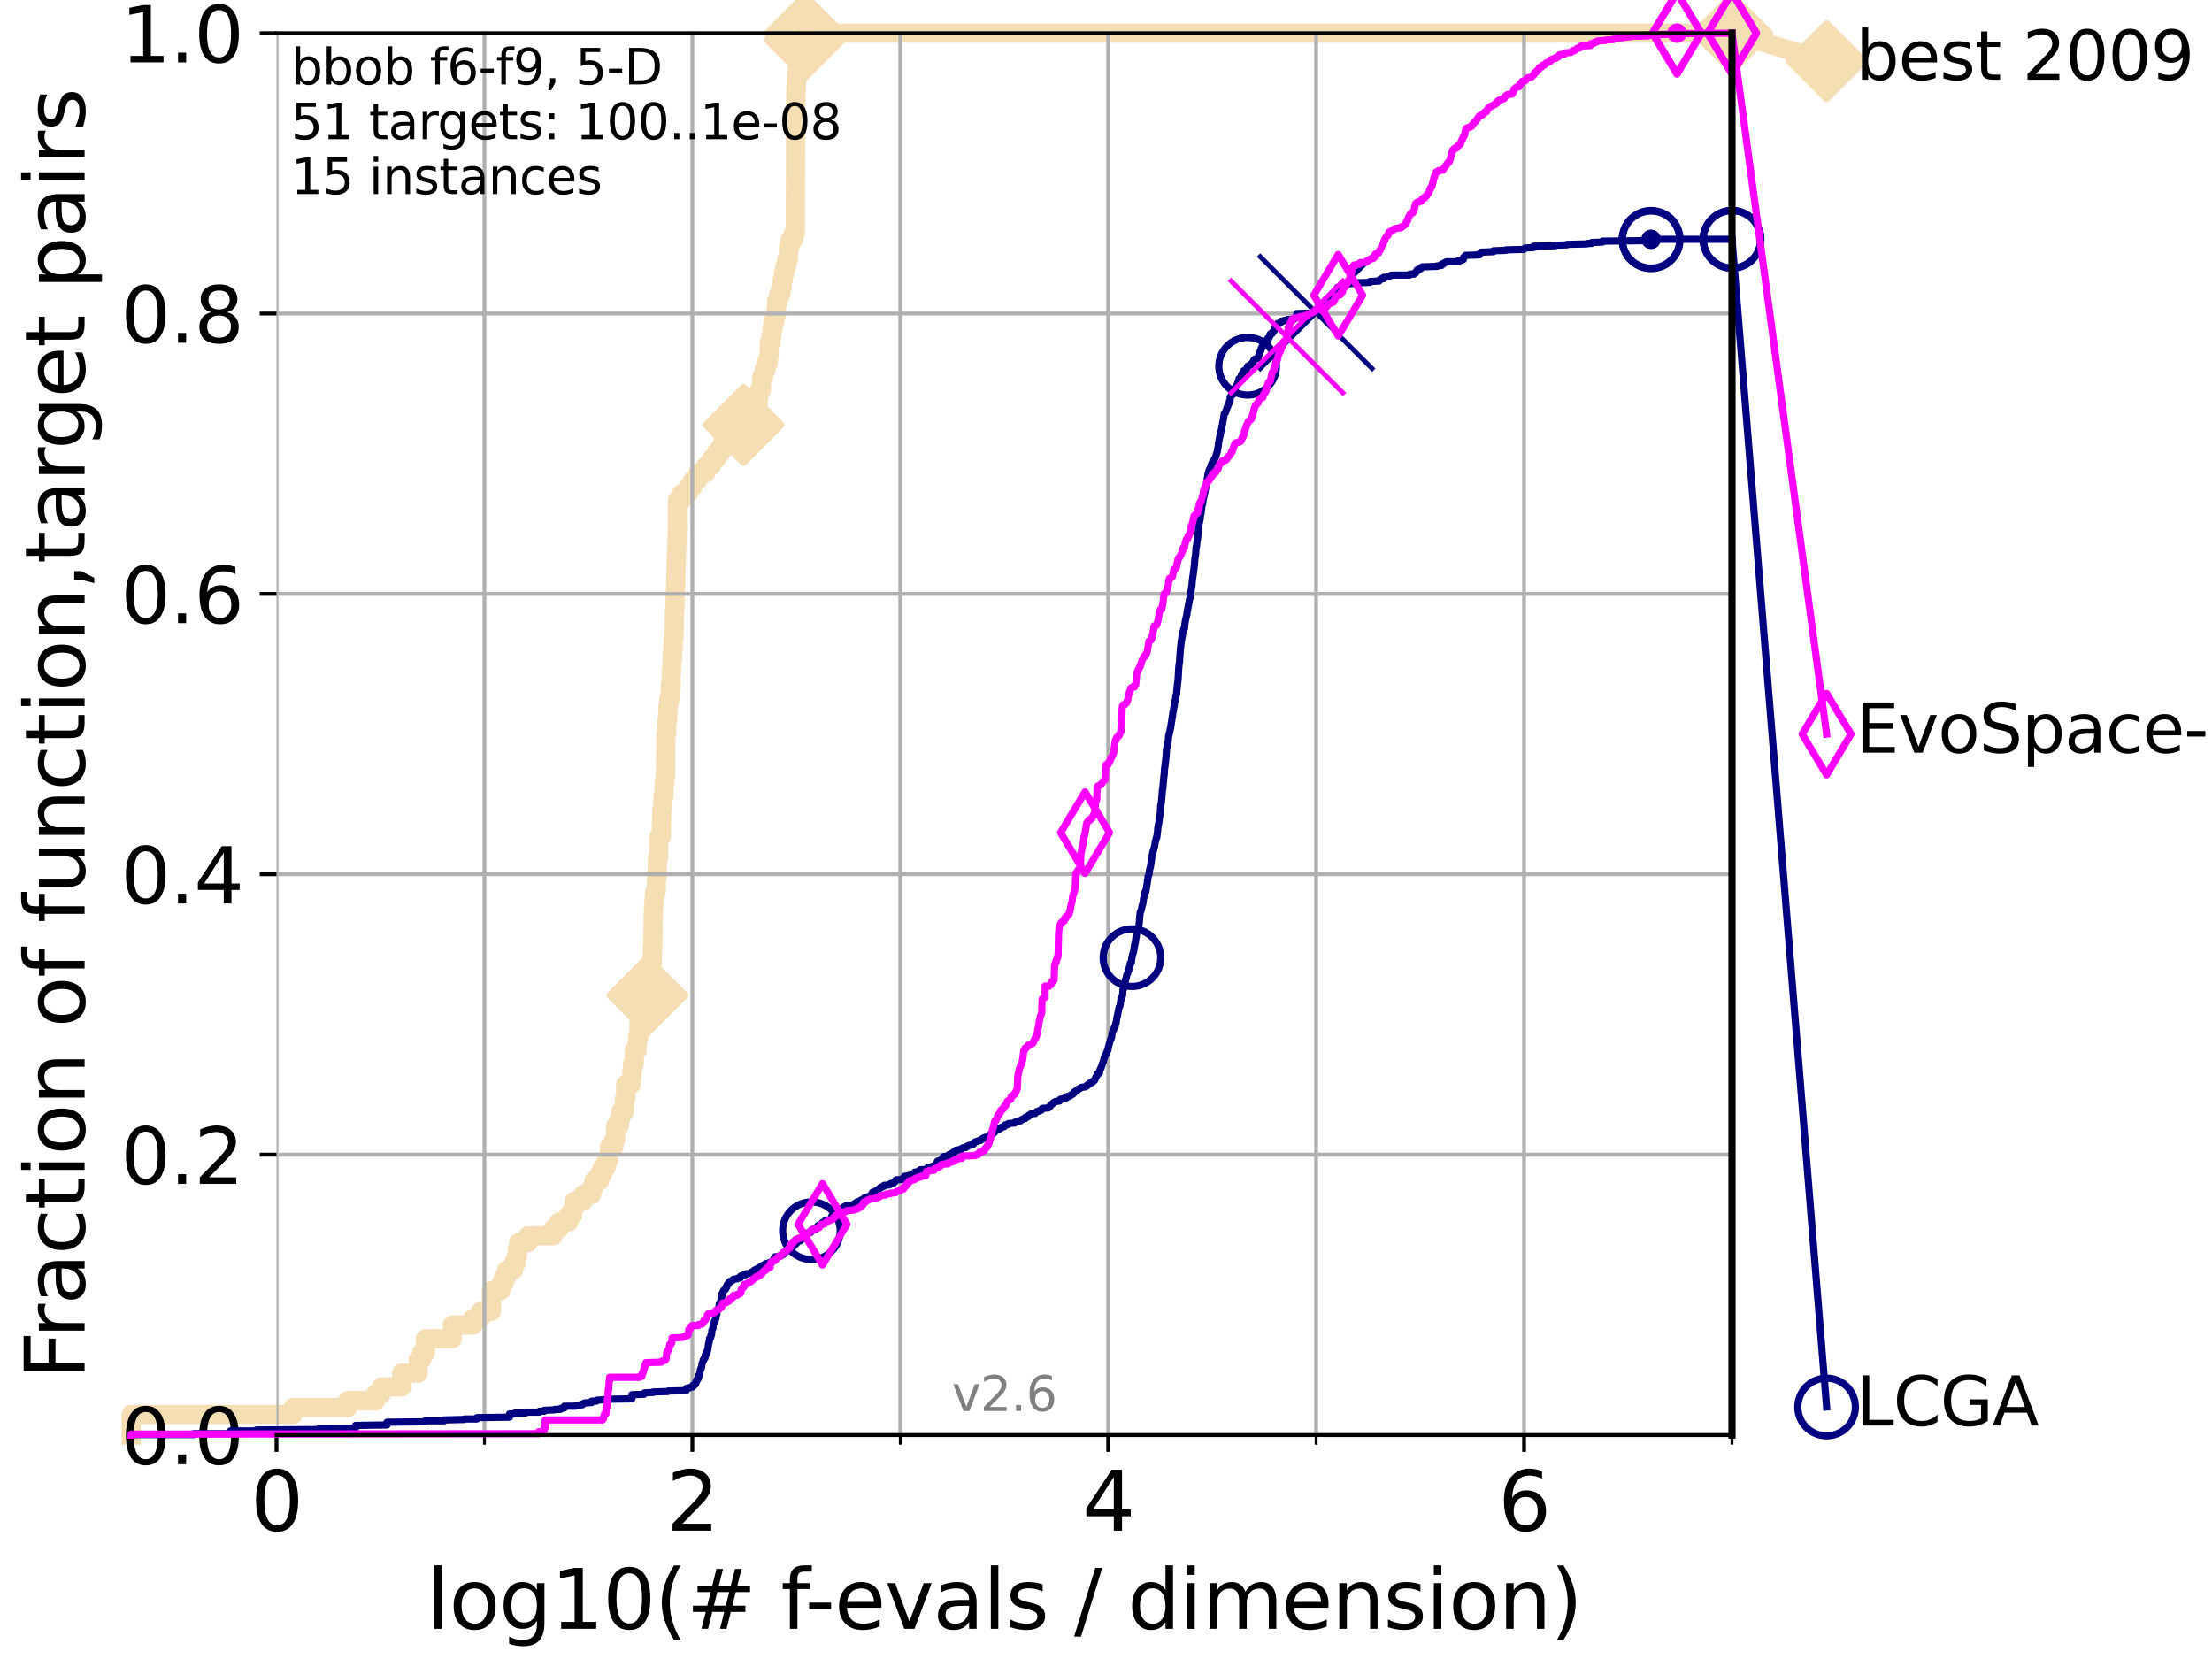 <?xml version="1.0" encoding="utf-8" standalone="no"?>
<!DOCTYPE svg PUBLIC "-//W3C//DTD SVG 1.1//EN"
  "http://www.w3.org/Graphics/SVG/1.1/DTD/svg11.dtd">
<svg xmlns:xlink="http://www.w3.org/1999/xlink" width="460.8pt" height="345.6pt" viewBox="0 0 460.8 345.6" xmlns="http://www.w3.org/2000/svg" version="1.1">
 <defs>
  <style type="text/css">*{stroke-linejoin: round; stroke-linecap: butt}</style>
 </defs>
 <g id="figure_1">
  <g id="patch_1">
   <path d="M 0 345.6 
L 460.8 345.6 
L 460.8 0 
L 0 0 
z
" style="fill: #ffffff"/>
  </g>
  <g id="axes_1">
   <g id="patch_2">
    <path d="M 57.6 298.944 
L 360.806 298.944 
L 360.806 6.912 
L 57.6 6.912 
z
" style="fill: #ffffff"/>
   </g>
   <g id="line2d_1">
    <path d="M 27.324 298.944 
L 27.324 294.649 
L 61.03 294.649 
L 61.03 293.218 
L 72.432 293.218 
L 72.432 291.786 
L 78.267 291.786 
L 78.267 290.355 
L 79.481 290.355 
L 79.481 288.923 
L 83.678 288.923 
L 83.678 286.06 
L 87.108 286.06 
L 87.108 283.197 
L 87.876 283.197 
L 87.876 281.766 
L 88.614 281.766 
L 88.614 278.903 
L 94.206 278.903 
L 94.206 276.04 
L 98.51 276.04 
L 98.51 274.608 
L 100.147 274.608 
L 100.147 273.176 
L 102.363 273.176 
L 102.363 268.882 
L 104.345 268.882 
L 104.345 267.45 
L 104.962 267.45 
L 104.962 266.019 
L 105.559 266.019 
L 105.559 264.587 
L 106.974 264.587 
L 106.974 263.156 
L 107.512 263.156 
L 107.512 261.724 
L 107.775 261.724 
L 107.775 260.293 
L 108.034 260.293 
L 108.034 258.861 
L 109.99 258.861 
L 109.99 257.43 
L 115.227 257.43 
L 115.227 255.998 
L 116.419 255.998 
L 116.419 254.567 
L 118.451 254.567 
L 118.451 253.135 
L 119.319 253.135 
L 119.319 251.704 
L 119.6 251.704 
L 119.6 250.272 
L 121.456 250.272 
L 121.456 248.84 
L 123.26 248.84 
L 123.26 247.409 
L 123.714 247.409 
L 123.714 245.977 
L 124.907 245.977 
L 124.907 244.546 
L 125.527 244.546 
L 125.527 243.114 
L 126.323 243.114 
L 126.323 241.683 
L 126.804 241.683 
L 126.804 240.251 
L 126.994 240.251 
L 126.994 238.82 
L 127.911 238.82 
L 127.911 237.388 
L 128.266 237.388 
L 128.266 234.525 
L 129.041 234.525 
L 129.041 233.094 
L 129.293 233.094 
L 129.293 231.662 
L 130.027 231.662 
L 130.107 228.799 
L 130.345 228.799 
L 130.345 225.936 
L 131.49 225.936 
L 131.49 224.504 
L 131.637 224.504 
L 131.637 223.073 
L 131.784 223.073 
L 131.784 221.641 
L 132.145 221.641 
L 132.145 218.778 
L 132.709 218.778 
L 132.709 217.347 
L 132.847 217.347 
L 132.847 215.915 
L 133.12 215.915 
L 133.12 213.052 
L 133.39 213.052 
L 133.39 211.621 
L 133.918 211.621 
L 133.918 210.189 
L 134.177 210.189 
L 134.177 208.758 
L 134.621 208.758 
L 134.621 207.326 
L 134.87 207.326 
L 134.87 204.463 
L 134.993 204.463 
L 134.993 203.032 
L 135.539 203.032 
L 135.539 201.6 
L 135.894 201.6 
L 135.894 197.305 
L 136.011 197.305 
L 136.069 190.148 
L 136.127 190.148 
L 136.127 188.716 
L 136.242 188.716 
L 136.242 187.285 
L 136.357 187.285 
L 136.357 185.853 
L 136.697 185.853 
L 136.753 182.99 
L 136.865 182.99 
L 136.975 178.696 
L 137.196 178.696 
L 137.25 174.401 
L 137.735 174.401 
L 137.841 168.675 
L 138.051 168.675 
L 138.103 165.812 
L 138.31 165.812 
L 138.362 162.949 
L 138.515 162.949 
L 138.515 161.517 
L 138.668 161.517 
L 138.718 152.928 
L 138.869 152.928 
L 138.919 150.065 
L 139.117 150.065 
L 139.117 147.202 
L 139.314 147.202 
L 139.314 145.77 
L 139.556 145.77 
L 139.605 142.907 
L 139.748 142.907 
L 139.844 140.044 
L 139.938 140.044 
L 139.986 137.181 
L 140.08 137.181 
L 140.08 135.75 
L 140.22 135.75 
L 140.266 132.887 
L 140.405 132.887 
L 140.497 127.16 
L 140.589 127.16 
L 140.68 122.866 
L 140.725 122.866 
L 140.816 118.571 
L 140.861 118.571 
L 140.951 114.277 
L 140.995 114.277 
L 141.084 109.982 
L 141.129 109.982 
L 141.129 104.256 
L 141.996 104.256 
L 141.996 102.824 
L 143.384 102.824 
L 143.384 101.393 
L 144.343 101.393 
L 144.343 99.961 
L 145.397 99.961 
L 145.397 98.53 
L 147.022 98.53 
L 147.022 97.098 
L 148.155 97.098 
L 148.155 95.667 
L 149.224 95.667 
L 149.224 94.235 
L 150.235 94.235 
L 150.235 92.804 
L 150.721 92.804 
L 150.721 91.372 
L 151.757 91.372 
L 151.757 89.941 
L 153.189 89.941 
L 153.189 88.509 
L 154.886 88.509 
L 154.886 87.078 
L 156.482 87.078 
L 156.482 85.646 
L 157.232 85.646 
L 157.232 84.215 
L 157.971 84.215 
L 157.971 82.783 
L 158.098 82.783 
L 158.098 81.352 
L 158.595 81.352 
L 158.7 78.488 
L 159.114 78.488 
L 159.114 77.057 
L 159.602 77.057 
L 159.602 75.625 
L 160.062 75.625 
L 160.062 74.194 
L 160.239 74.194 
L 160.255 71.331 
L 160.637 71.331 
L 160.637 69.899 
L 160.809 69.899 
L 160.809 68.468 
L 161.072 68.468 
L 161.072 67.036 
L 161.392 67.036 
L 161.392 65.605 
L 161.721 65.605 
L 161.795 62.742 
L 162.176 62.742 
L 162.176 61.31 
L 162.662 61.31 
L 162.662 59.879 
L 162.971 59.879 
L 162.971 58.447 
L 163.15 58.447 
L 163.15 57.016 
L 163.464 57.016 
L 163.464 55.584 
L 163.853 55.584 
L 163.853 54.152 
L 164.233 54.152 
L 164.272 51.289 
L 164.581 51.289 
L 164.581 49.858 
L 165.355 49.858 
L 165.355 48.426 
L 165.671 48.426 
L 165.779 19.796 
L 165.803 19.796 
L 165.803 18.364 
L 165.934 18.364 
L 165.981 15.501 
L 166.076 15.501 
L 166.076 14.07 
L 166.472 14.07 
L 166.472 12.638 
L 167.062 12.638 
L 167.062 11.207 
L 167.252 11.207 
L 167.252 9.775 
L 167.384 9.775 
L 167.384 8.344 
L 167.667 8.344 
L 167.667 6.912 
L 360.806 6.912 
L 360.806 6.912 
" style="fill: none; stroke: #f5deb3; stroke-width: 4; stroke-linecap: square"/>
   </g>
   <g id="line2d_2">
    <defs>
     <path id="m648b5eeeb5" d="M 0 7.778 
L 7.778 0 
L 0 -7.778 
L -7.778 0 
z
" style="stroke: #f5deb3; stroke-width: 1.5; stroke-linejoin: miter"/>
    </defs>
    <g>
     <use xlink:href="#m648b5eeeb5" x="134.87" y="207.326" style="fill: #f5deb3; stroke: #f5deb3; stroke-width: 1.5; stroke-linejoin: miter"/>
     <use xlink:href="#m648b5eeeb5" x="154.886" y="88.509" style="fill: #f5deb3; stroke: #f5deb3; stroke-width: 1.5; stroke-linejoin: miter"/>
     <use xlink:href="#m648b5eeeb5" x="167.667" y="8.344" style="fill: #f5deb3; stroke: #f5deb3; stroke-width: 1.5; stroke-linejoin: miter"/>
     <use xlink:href="#m648b5eeeb5" x="167.667" y="6.912" style="fill: #f5deb3; stroke: #f5deb3; stroke-width: 1.5; stroke-linejoin: miter"/>
     <use xlink:href="#m648b5eeeb5" x="167.667" y="6.912" style="fill: #f5deb3; stroke: #f5deb3; stroke-width: 1.5; stroke-linejoin: miter"/>
     <use xlink:href="#m648b5eeeb5" x="360.806" y="6.912" style="fill: #f5deb3; stroke: #f5deb3; stroke-width: 1.5; stroke-linejoin: miter"/>
    </g>
   </g>
   <g id="line2d_3">
    <path style="fill: none; stroke: #f5deb3; stroke-width: 4; stroke-linecap: square"/>
    <g/>
   </g>
   <g id="line2d_4">
    <path d="M 360.806 6.912 
L 380.515 12.753 
" style="fill: none; stroke: #f5deb3; stroke-width: 4; stroke-linecap: square"/>
    <g>
     <use xlink:href="#m648b5eeeb5" x="360.806" y="6.912" style="fill: #f5deb3; stroke: #f5deb3; stroke-width: 1.5; stroke-linejoin: miter"/>
     <use xlink:href="#m648b5eeeb5" x="380.515" y="12.753" style="fill: #f5deb3; stroke: #f5deb3; stroke-width: 1.5; stroke-linejoin: miter"/>
    </g>
   </g>
   <g id="matplotlib.axis_1">
    <g id="xtick_1">
     <g id="line2d_5">
      <path d="M 57.6 298.944 
L 57.6 6.912 
" clip-path="url(#p0c13333c56)" style="fill: none; stroke: #b0b0b0; stroke-width: 0.8; stroke-linecap: square"/>
     </g>
     <g id="line2d_6">
      <defs>
       <path id="mecbd2798bd" d="M 0 0 
L 0 3.5 
" style="stroke: #000000; stroke-width: 0.8"/>
      </defs>
      <g>
       <use xlink:href="#mecbd2798bd" x="57.6" y="298.944" style="stroke: #000000; stroke-width: 0.8"/>
      </g>
     </g>
     <g id="text_1">
      <!-- 0 -->
      <g transform="translate(52.192 318.861)scale(0.17 -0.17)">
       <defs>
        <path id="DejaVuSans-30" d="M 2034 4250 
Q 1547 4250 1301 3770 
Q 1056 3291 1056 2328 
Q 1056 1369 1301 889 
Q 1547 409 2034 409 
Q 2525 409 2770 889 
Q 3016 1369 3016 2328 
Q 3016 3291 2770 3770 
Q 2525 4250 2034 4250 
z
M 2034 4750 
Q 2819 4750 3233 4129 
Q 3647 3509 3647 2328 
Q 3647 1150 3233 529 
Q 2819 -91 2034 -91 
Q 1250 -91 836 529 
Q 422 1150 422 2328 
Q 422 3509 836 4129 
Q 1250 4750 2034 4750 
z
" transform="scale(0.016)"/>
       </defs>
       <use xlink:href="#DejaVuSans-30"/>
      </g>
     </g>
    </g>
    <g id="xtick_2">
     <g id="line2d_7">
      <path d="M 144.23 298.944 
L 144.23 6.912 
" clip-path="url(#p0c13333c56)" style="fill: none; stroke: #b0b0b0; stroke-width: 0.8; stroke-linecap: square"/>
     </g>
     <g id="line2d_8">
      <g>
       <use xlink:href="#mecbd2798bd" x="144.23" y="298.944" style="stroke: #000000; stroke-width: 0.8"/>
      </g>
     </g>
     <g id="text_2">
      <!-- 2 -->
      <g transform="translate(138.822 318.861)scale(0.17 -0.17)">
       <defs>
        <path id="DejaVuSans-32" d="M 1228 531 
L 3431 531 
L 3431 0 
L 469 0 
L 469 531 
Q 828 903 1448 1529 
Q 2069 2156 2228 2338 
Q 2531 2678 2651 2914 
Q 2772 3150 2772 3378 
Q 2772 3750 2511 3984 
Q 2250 4219 1831 4219 
Q 1534 4219 1204 4116 
Q 875 4013 500 3803 
L 500 4441 
Q 881 4594 1212 4672 
Q 1544 4750 1819 4750 
Q 2544 4750 2975 4387 
Q 3406 4025 3406 3419 
Q 3406 3131 3298 2873 
Q 3191 2616 2906 2266 
Q 2828 2175 2409 1742 
Q 1991 1309 1228 531 
z
" transform="scale(0.016)"/>
       </defs>
       <use xlink:href="#DejaVuSans-32"/>
      </g>
     </g>
    </g>
    <g id="xtick_3">
     <g id="line2d_9">
      <path d="M 230.861 298.944 
L 230.861 6.912 
" clip-path="url(#p0c13333c56)" style="fill: none; stroke: #b0b0b0; stroke-width: 0.8; stroke-linecap: square"/>
     </g>
     <g id="line2d_10">
      <g>
       <use xlink:href="#mecbd2798bd" x="230.861" y="298.944" style="stroke: #000000; stroke-width: 0.8"/>
      </g>
     </g>
     <g id="text_3">
      <!-- 4 -->
      <g transform="translate(225.453 318.861)scale(0.17 -0.17)">
       <defs>
        <path id="DejaVuSans-34" d="M 2419 4116 
L 825 1625 
L 2419 1625 
L 2419 4116 
z
M 2253 4666 
L 3047 4666 
L 3047 1625 
L 3713 1625 
L 3713 1100 
L 3047 1100 
L 3047 0 
L 2419 0 
L 2419 1100 
L 313 1100 
L 313 1709 
L 2253 4666 
z
" transform="scale(0.016)"/>
       </defs>
       <use xlink:href="#DejaVuSans-34"/>
      </g>
     </g>
    </g>
    <g id="xtick_4">
     <g id="line2d_11">
      <path d="M 317.491 298.944 
L 317.491 6.912 
" clip-path="url(#p0c13333c56)" style="fill: none; stroke: #b0b0b0; stroke-width: 0.8; stroke-linecap: square"/>
     </g>
     <g id="line2d_12">
      <g>
       <use xlink:href="#mecbd2798bd" x="317.491" y="298.944" style="stroke: #000000; stroke-width: 0.8"/>
      </g>
     </g>
     <g id="text_4">
      <!-- 6 -->
      <g transform="translate(312.083 318.861)scale(0.17 -0.17)">
       <defs>
        <path id="DejaVuSans-36" d="M 2113 2584 
Q 1688 2584 1439 2293 
Q 1191 2003 1191 1497 
Q 1191 994 1439 701 
Q 1688 409 2113 409 
Q 2538 409 2786 701 
Q 3034 994 3034 1497 
Q 3034 2003 2786 2293 
Q 2538 2584 2113 2584 
z
M 3366 4563 
L 3366 3988 
Q 3128 4100 2886 4159 
Q 2644 4219 2406 4219 
Q 1781 4219 1451 3797 
Q 1122 3375 1075 2522 
Q 1259 2794 1537 2939 
Q 1816 3084 2150 3084 
Q 2853 3084 3261 2657 
Q 3669 2231 3669 1497 
Q 3669 778 3244 343 
Q 2819 -91 2113 -91 
Q 1303 -91 875 529 
Q 447 1150 447 2328 
Q 447 3434 972 4092 
Q 1497 4750 2381 4750 
Q 2619 4750 2861 4703 
Q 3103 4656 3366 4563 
z
" transform="scale(0.016)"/>
       </defs>
       <use xlink:href="#DejaVuSans-36"/>
      </g>
     </g>
    </g>
    <g id="xtick_5">
     <g id="line2d_13">
      <path d="M 100.915 298.944 
L 100.915 6.912 
" clip-path="url(#p0c13333c56)" style="fill: none; stroke: #b0b0b0; stroke-width: 0.8; stroke-linecap: square"/>
     </g>
     <g id="line2d_14">
      <defs>
       <path id="m1b427c9653" d="M 0 0 
L 0 2 
" style="stroke: #000000; stroke-width: 0.6"/>
      </defs>
      <g>
       <use xlink:href="#m1b427c9653" x="100.915" y="298.944" style="stroke: #000000; stroke-width: 0.6"/>
      </g>
     </g>
    </g>
    <g id="xtick_6">
     <g id="line2d_15">
      <path d="M 187.546 298.944 
L 187.546 6.912 
" clip-path="url(#p0c13333c56)" style="fill: none; stroke: #b0b0b0; stroke-width: 0.8; stroke-linecap: square"/>
     </g>
     <g id="line2d_16">
      <g>
       <use xlink:href="#m1b427c9653" x="187.546" y="298.944" style="stroke: #000000; stroke-width: 0.6"/>
      </g>
     </g>
    </g>
    <g id="xtick_7">
     <g id="line2d_17">
      <path d="M 274.176 298.944 
L 274.176 6.912 
" clip-path="url(#p0c13333c56)" style="fill: none; stroke: #b0b0b0; stroke-width: 0.8; stroke-linecap: square"/>
     </g>
     <g id="line2d_18">
      <g>
       <use xlink:href="#m1b427c9653" x="274.176" y="298.944" style="stroke: #000000; stroke-width: 0.6"/>
      </g>
     </g>
    </g>
    <g id="xtick_8">
     <g id="line2d_19">
      <path d="M 360.806 298.944 
L 360.806 6.912 
" clip-path="url(#p0c13333c56)" style="fill: none; stroke: #b0b0b0; stroke-width: 0.8; stroke-linecap: square"/>
     </g>
     <g id="line2d_20">
      <g>
       <use xlink:href="#m1b427c9653" x="360.806" y="298.944" style="stroke: #000000; stroke-width: 0.6"/>
      </g>
     </g>
    </g>
    <g id="text_5">
     <!-- log10(# f-evals / dimension) -->
     <g transform="translate(88.823 339.314)scale(0.17 -0.17)">
      <defs>
       <path id="DejaVuSans-6c" d="M 603 4863 
L 1178 4863 
L 1178 0 
L 603 0 
L 603 4863 
z
" transform="scale(0.016)"/>
       <path id="DejaVuSans-6f" d="M 1959 3097 
Q 1497 3097 1228 2736 
Q 959 2375 959 1747 
Q 959 1119 1226 758 
Q 1494 397 1959 397 
Q 2419 397 2687 759 
Q 2956 1122 2956 1747 
Q 2956 2369 2687 2733 
Q 2419 3097 1959 3097 
z
M 1959 3584 
Q 2709 3584 3137 3096 
Q 3566 2609 3566 1747 
Q 3566 888 3137 398 
Q 2709 -91 1959 -91 
Q 1206 -91 779 398 
Q 353 888 353 1747 
Q 353 2609 779 3096 
Q 1206 3584 1959 3584 
z
" transform="scale(0.016)"/>
       <path id="DejaVuSans-67" d="M 2906 1791 
Q 2906 2416 2648 2759 
Q 2391 3103 1925 3103 
Q 1463 3103 1205 2759 
Q 947 2416 947 1791 
Q 947 1169 1205 825 
Q 1463 481 1925 481 
Q 2391 481 2648 825 
Q 2906 1169 2906 1791 
z
M 3481 434 
Q 3481 -459 3084 -895 
Q 2688 -1331 1869 -1331 
Q 1566 -1331 1297 -1286 
Q 1028 -1241 775 -1147 
L 775 -588 
Q 1028 -725 1275 -790 
Q 1522 -856 1778 -856 
Q 2344 -856 2625 -561 
Q 2906 -266 2906 331 
L 2906 616 
Q 2728 306 2450 153 
Q 2172 0 1784 0 
Q 1141 0 747 490 
Q 353 981 353 1791 
Q 353 2603 747 3093 
Q 1141 3584 1784 3584 
Q 2172 3584 2450 3431 
Q 2728 3278 2906 2969 
L 2906 3500 
L 3481 3500 
L 3481 434 
z
" transform="scale(0.016)"/>
       <path id="DejaVuSans-31" d="M 794 531 
L 1825 531 
L 1825 4091 
L 703 3866 
L 703 4441 
L 1819 4666 
L 2450 4666 
L 2450 531 
L 3481 531 
L 3481 0 
L 794 0 
L 794 531 
z
" transform="scale(0.016)"/>
       <path id="DejaVuSans-28" d="M 1984 4856 
Q 1566 4138 1362 3434 
Q 1159 2731 1159 2009 
Q 1159 1288 1364 580 
Q 1569 -128 1984 -844 
L 1484 -844 
Q 1016 -109 783 600 
Q 550 1309 550 2009 
Q 550 2706 781 3412 
Q 1013 4119 1484 4856 
L 1984 4856 
z
" transform="scale(0.016)"/>
       <path id="DejaVuSans-23" d="M 3272 2816 
L 2363 2816 
L 2100 1772 
L 3016 1772 
L 3272 2816 
z
M 2803 4594 
L 2478 3297 
L 3391 3297 
L 3719 4594 
L 4219 4594 
L 3897 3297 
L 4872 3297 
L 4872 2816 
L 3775 2816 
L 3519 1772 
L 4513 1772 
L 4513 1294 
L 3397 1294 
L 3072 0 
L 2572 0 
L 2894 1294 
L 1978 1294 
L 1656 0 
L 1153 0 
L 1478 1294 
L 494 1294 
L 494 1772 
L 1594 1772 
L 1856 2816 
L 850 2816 
L 850 3297 
L 1978 3297 
L 2297 4594 
L 2803 4594 
z
" transform="scale(0.016)"/>
       <path id="DejaVuSans-20" transform="scale(0.016)"/>
       <path id="DejaVuSans-66" d="M 2375 4863 
L 2375 4384 
L 1825 4384 
Q 1516 4384 1395 4259 
Q 1275 4134 1275 3809 
L 1275 3500 
L 2222 3500 
L 2222 3053 
L 1275 3053 
L 1275 0 
L 697 0 
L 697 3053 
L 147 3053 
L 147 3500 
L 697 3500 
L 697 3744 
Q 697 4328 969 4595 
Q 1241 4863 1831 4863 
L 2375 4863 
z
" transform="scale(0.016)"/>
       <path id="DejaVuSans-2d" d="M 313 2009 
L 1997 2009 
L 1997 1497 
L 313 1497 
L 313 2009 
z
" transform="scale(0.016)"/>
       <path id="DejaVuSans-65" d="M 3597 1894 
L 3597 1613 
L 953 1613 
Q 991 1019 1311 708 
Q 1631 397 2203 397 
Q 2534 397 2845 478 
Q 3156 559 3463 722 
L 3463 178 
Q 3153 47 2828 -22 
Q 2503 -91 2169 -91 
Q 1331 -91 842 396 
Q 353 884 353 1716 
Q 353 2575 817 3079 
Q 1281 3584 2069 3584 
Q 2775 3584 3186 3129 
Q 3597 2675 3597 1894 
z
M 3022 2063 
Q 3016 2534 2758 2815 
Q 2500 3097 2075 3097 
Q 1594 3097 1305 2825 
Q 1016 2553 972 2059 
L 3022 2063 
z
" transform="scale(0.016)"/>
       <path id="DejaVuSans-76" d="M 191 3500 
L 800 3500 
L 1894 563 
L 2988 3500 
L 3597 3500 
L 2284 0 
L 1503 0 
L 191 3500 
z
" transform="scale(0.016)"/>
       <path id="DejaVuSans-61" d="M 2194 1759 
Q 1497 1759 1228 1600 
Q 959 1441 959 1056 
Q 959 750 1161 570 
Q 1363 391 1709 391 
Q 2188 391 2477 730 
Q 2766 1069 2766 1631 
L 2766 1759 
L 2194 1759 
z
M 3341 1997 
L 3341 0 
L 2766 0 
L 2766 531 
Q 2569 213 2275 61 
Q 1981 -91 1556 -91 
Q 1019 -91 701 211 
Q 384 513 384 1019 
Q 384 1609 779 1909 
Q 1175 2209 1959 2209 
L 2766 2209 
L 2766 2266 
Q 2766 2663 2505 2880 
Q 2244 3097 1772 3097 
Q 1472 3097 1187 3025 
Q 903 2953 641 2809 
L 641 3341 
Q 956 3463 1253 3523 
Q 1550 3584 1831 3584 
Q 2591 3584 2966 3190 
Q 3341 2797 3341 1997 
z
" transform="scale(0.016)"/>
       <path id="DejaVuSans-73" d="M 2834 3397 
L 2834 2853 
Q 2591 2978 2328 3040 
Q 2066 3103 1784 3103 
Q 1356 3103 1142 2972 
Q 928 2841 928 2578 
Q 928 2378 1081 2264 
Q 1234 2150 1697 2047 
L 1894 2003 
Q 2506 1872 2764 1633 
Q 3022 1394 3022 966 
Q 3022 478 2636 193 
Q 2250 -91 1575 -91 
Q 1294 -91 989 -36 
Q 684 19 347 128 
L 347 722 
Q 666 556 975 473 
Q 1284 391 1588 391 
Q 1994 391 2212 530 
Q 2431 669 2431 922 
Q 2431 1156 2273 1281 
Q 2116 1406 1581 1522 
L 1381 1569 
Q 847 1681 609 1914 
Q 372 2147 372 2553 
Q 372 3047 722 3315 
Q 1072 3584 1716 3584 
Q 2034 3584 2315 3537 
Q 2597 3491 2834 3397 
z
" transform="scale(0.016)"/>
       <path id="DejaVuSans-2f" d="M 1625 4666 
L 2156 4666 
L 531 -594 
L 0 -594 
L 1625 4666 
z
" transform="scale(0.016)"/>
       <path id="DejaVuSans-64" d="M 2906 2969 
L 2906 4863 
L 3481 4863 
L 3481 0 
L 2906 0 
L 2906 525 
Q 2725 213 2448 61 
Q 2172 -91 1784 -91 
Q 1150 -91 751 415 
Q 353 922 353 1747 
Q 353 2572 751 3078 
Q 1150 3584 1784 3584 
Q 2172 3584 2448 3432 
Q 2725 3281 2906 2969 
z
M 947 1747 
Q 947 1113 1208 752 
Q 1469 391 1925 391 
Q 2381 391 2643 752 
Q 2906 1113 2906 1747 
Q 2906 2381 2643 2742 
Q 2381 3103 1925 3103 
Q 1469 3103 1208 2742 
Q 947 2381 947 1747 
z
" transform="scale(0.016)"/>
       <path id="DejaVuSans-69" d="M 603 3500 
L 1178 3500 
L 1178 0 
L 603 0 
L 603 3500 
z
M 603 4863 
L 1178 4863 
L 1178 4134 
L 603 4134 
L 603 4863 
z
" transform="scale(0.016)"/>
       <path id="DejaVuSans-6d" d="M 3328 2828 
Q 3544 3216 3844 3400 
Q 4144 3584 4550 3584 
Q 5097 3584 5394 3201 
Q 5691 2819 5691 2113 
L 5691 0 
L 5113 0 
L 5113 2094 
Q 5113 2597 4934 2840 
Q 4756 3084 4391 3084 
Q 3944 3084 3684 2787 
Q 3425 2491 3425 1978 
L 3425 0 
L 2847 0 
L 2847 2094 
Q 2847 2600 2669 2842 
Q 2491 3084 2119 3084 
Q 1678 3084 1418 2786 
Q 1159 2488 1159 1978 
L 1159 0 
L 581 0 
L 581 3500 
L 1159 3500 
L 1159 2956 
Q 1356 3278 1631 3431 
Q 1906 3584 2284 3584 
Q 2666 3584 2933 3390 
Q 3200 3197 3328 2828 
z
" transform="scale(0.016)"/>
       <path id="DejaVuSans-6e" d="M 3513 2113 
L 3513 0 
L 2938 0 
L 2938 2094 
Q 2938 2591 2744 2837 
Q 2550 3084 2163 3084 
Q 1697 3084 1428 2787 
Q 1159 2491 1159 1978 
L 1159 0 
L 581 0 
L 581 3500 
L 1159 3500 
L 1159 2956 
Q 1366 3272 1645 3428 
Q 1925 3584 2291 3584 
Q 2894 3584 3203 3211 
Q 3513 2838 3513 2113 
z
" transform="scale(0.016)"/>
       <path id="DejaVuSans-29" d="M 513 4856 
L 1013 4856 
Q 1481 4119 1714 3412 
Q 1947 2706 1947 2009 
Q 1947 1309 1714 600 
Q 1481 -109 1013 -844 
L 513 -844 
Q 928 -128 1133 580 
Q 1338 1288 1338 2009 
Q 1338 2731 1133 3434 
Q 928 4138 513 4856 
z
" transform="scale(0.016)"/>
      </defs>
      <use xlink:href="#DejaVuSans-6c"/>
      <use xlink:href="#DejaVuSans-6f" x="27.783"/>
      <use xlink:href="#DejaVuSans-67" x="88.965"/>
      <use xlink:href="#DejaVuSans-31" x="152.441"/>
      <use xlink:href="#DejaVuSans-30" x="216.064"/>
      <use xlink:href="#DejaVuSans-28" x="279.688"/>
      <use xlink:href="#DejaVuSans-23" x="318.701"/>
      <use xlink:href="#DejaVuSans-20" x="402.49"/>
      <use xlink:href="#DejaVuSans-66" x="434.277"/>
      <use xlink:href="#DejaVuSans-2d" x="463.982"/>
      <use xlink:href="#DejaVuSans-65" x="500.066"/>
      <use xlink:href="#DejaVuSans-76" x="561.59"/>
      <use xlink:href="#DejaVuSans-61" x="620.77"/>
      <use xlink:href="#DejaVuSans-6c" x="682.049"/>
      <use xlink:href="#DejaVuSans-73" x="709.832"/>
      <use xlink:href="#DejaVuSans-20" x="761.932"/>
      <use xlink:href="#DejaVuSans-2f" x="793.719"/>
      <use xlink:href="#DejaVuSans-20" x="827.41"/>
      <use xlink:href="#DejaVuSans-64" x="859.197"/>
      <use xlink:href="#DejaVuSans-69" x="922.674"/>
      <use xlink:href="#DejaVuSans-6d" x="950.457"/>
      <use xlink:href="#DejaVuSans-65" x="1047.869"/>
      <use xlink:href="#DejaVuSans-6e" x="1109.393"/>
      <use xlink:href="#DejaVuSans-73" x="1172.771"/>
      <use xlink:href="#DejaVuSans-69" x="1224.871"/>
      <use xlink:href="#DejaVuSans-6f" x="1252.654"/>
      <use xlink:href="#DejaVuSans-6e" x="1313.836"/>
      <use xlink:href="#DejaVuSans-29" x="1377.215"/>
     </g>
    </g>
   </g>
   <g id="matplotlib.axis_2">
    <g id="ytick_1">
     <g id="line2d_21">
      <path d="M 57.6 298.944 
L 360.806 298.944 
" clip-path="url(#p0c13333c56)" style="fill: none; stroke: #b0b0b0; stroke-width: 0.8; stroke-linecap: square"/>
     </g>
     <g id="line2d_22">
      <defs>
       <path id="m6a9245a413" d="M 0 0 
L -3.5 0 
" style="stroke: #000000; stroke-width: 0.8"/>
      </defs>
      <g>
       <use xlink:href="#m6a9245a413" x="57.6" y="298.944" style="stroke: #000000; stroke-width: 0.8"/>
      </g>
     </g>
     <g id="text_6">
      <!-- 0.0 -->
      <g transform="translate(25.155 305.023)scale(0.16 -0.16)">
       <defs>
        <path id="DejaVuSans-2e" d="M 684 794 
L 1344 794 
L 1344 0 
L 684 0 
L 684 794 
z
" transform="scale(0.016)"/>
       </defs>
       <use xlink:href="#DejaVuSans-30"/>
       <use xlink:href="#DejaVuSans-2e" x="63.623"/>
       <use xlink:href="#DejaVuSans-30" x="95.41"/>
      </g>
     </g>
    </g>
    <g id="ytick_2">
     <g id="line2d_23">
      <path d="M 57.6 240.538 
L 360.806 240.538 
" clip-path="url(#p0c13333c56)" style="fill: none; stroke: #b0b0b0; stroke-width: 0.8; stroke-linecap: square"/>
     </g>
     <g id="line2d_24">
      <g>
       <use xlink:href="#m6a9245a413" x="57.6" y="240.538" style="stroke: #000000; stroke-width: 0.8"/>
      </g>
     </g>
     <g id="text_7">
      <!-- 0.2 -->
      <g transform="translate(25.155 246.616)scale(0.16 -0.16)">
       <use xlink:href="#DejaVuSans-30"/>
       <use xlink:href="#DejaVuSans-2e" x="63.623"/>
       <use xlink:href="#DejaVuSans-32" x="95.41"/>
      </g>
     </g>
    </g>
    <g id="ytick_3">
     <g id="line2d_25">
      <path d="M 57.6 182.131 
L 360.806 182.131 
" clip-path="url(#p0c13333c56)" style="fill: none; stroke: #b0b0b0; stroke-width: 0.8; stroke-linecap: square"/>
     </g>
     <g id="line2d_26">
      <g>
       <use xlink:href="#m6a9245a413" x="57.6" y="182.131" style="stroke: #000000; stroke-width: 0.8"/>
      </g>
     </g>
     <g id="text_8">
      <!-- 0.4 -->
      <g transform="translate(25.155 188.21)scale(0.16 -0.16)">
       <use xlink:href="#DejaVuSans-30"/>
       <use xlink:href="#DejaVuSans-2e" x="63.623"/>
       <use xlink:href="#DejaVuSans-34" x="95.41"/>
      </g>
     </g>
    </g>
    <g id="ytick_4">
     <g id="line2d_27">
      <path d="M 57.6 123.725 
L 360.806 123.725 
" clip-path="url(#p0c13333c56)" style="fill: none; stroke: #b0b0b0; stroke-width: 0.8; stroke-linecap: square"/>
     </g>
     <g id="line2d_28">
      <g>
       <use xlink:href="#m6a9245a413" x="57.6" y="123.725" style="stroke: #000000; stroke-width: 0.8"/>
      </g>
     </g>
     <g id="text_9">
      <!-- 0.6 -->
      <g transform="translate(25.155 129.804)scale(0.16 -0.16)">
       <use xlink:href="#DejaVuSans-30"/>
       <use xlink:href="#DejaVuSans-2e" x="63.623"/>
       <use xlink:href="#DejaVuSans-36" x="95.41"/>
      </g>
     </g>
    </g>
    <g id="ytick_5">
     <g id="line2d_29">
      <path d="M 57.6 65.318 
L 360.806 65.318 
" clip-path="url(#p0c13333c56)" style="fill: none; stroke: #b0b0b0; stroke-width: 0.8; stroke-linecap: square"/>
     </g>
     <g id="line2d_30">
      <g>
       <use xlink:href="#m6a9245a413" x="57.6" y="65.318" style="stroke: #000000; stroke-width: 0.8"/>
      </g>
     </g>
     <g id="text_10">
      <!-- 0.8 -->
      <g transform="translate(25.155 71.397)scale(0.16 -0.16)">
       <defs>
        <path id="DejaVuSans-38" d="M 2034 2216 
Q 1584 2216 1326 1975 
Q 1069 1734 1069 1313 
Q 1069 891 1326 650 
Q 1584 409 2034 409 
Q 2484 409 2743 651 
Q 3003 894 3003 1313 
Q 3003 1734 2745 1975 
Q 2488 2216 2034 2216 
z
M 1403 2484 
Q 997 2584 770 2862 
Q 544 3141 544 3541 
Q 544 4100 942 4425 
Q 1341 4750 2034 4750 
Q 2731 4750 3128 4425 
Q 3525 4100 3525 3541 
Q 3525 3141 3298 2862 
Q 3072 2584 2669 2484 
Q 3125 2378 3379 2068 
Q 3634 1759 3634 1313 
Q 3634 634 3220 271 
Q 2806 -91 2034 -91 
Q 1263 -91 848 271 
Q 434 634 434 1313 
Q 434 1759 690 2068 
Q 947 2378 1403 2484 
z
M 1172 3481 
Q 1172 3119 1398 2916 
Q 1625 2713 2034 2713 
Q 2441 2713 2670 2916 
Q 2900 3119 2900 3481 
Q 2900 3844 2670 4047 
Q 2441 4250 2034 4250 
Q 1625 4250 1398 4047 
Q 1172 3844 1172 3481 
z
" transform="scale(0.016)"/>
       </defs>
       <use xlink:href="#DejaVuSans-30"/>
       <use xlink:href="#DejaVuSans-2e" x="63.623"/>
       <use xlink:href="#DejaVuSans-38" x="95.41"/>
      </g>
     </g>
    </g>
    <g id="ytick_6">
     <g id="line2d_31">
      <path d="M 57.6 6.912 
L 360.806 6.912 
" clip-path="url(#p0c13333c56)" style="fill: none; stroke: #b0b0b0; stroke-width: 0.8; stroke-linecap: square"/>
     </g>
     <g id="line2d_32">
      <g>
       <use xlink:href="#m6a9245a413" x="57.6" y="6.912" style="stroke: #000000; stroke-width: 0.8"/>
      </g>
     </g>
     <g id="text_11">
      <!-- 1.0 -->
      <g transform="translate(25.155 12.991)scale(0.16 -0.16)">
       <use xlink:href="#DejaVuSans-31"/>
       <use xlink:href="#DejaVuSans-2e" x="63.623"/>
       <use xlink:href="#DejaVuSans-30" x="95.41"/>
      </g>
     </g>
    </g>
    <g id="text_12">
     <!-- Fraction of function,target pairs -->
     <g transform="translate(17.62 287.313)rotate(-90)scale(0.17 -0.17)">
      <defs>
       <path id="DejaVuSans-46" d="M 628 4666 
L 3309 4666 
L 3309 4134 
L 1259 4134 
L 1259 2759 
L 3109 2759 
L 3109 2228 
L 1259 2228 
L 1259 0 
L 628 0 
L 628 4666 
z
" transform="scale(0.016)"/>
       <path id="DejaVuSans-72" d="M 2631 2963 
Q 2534 3019 2420 3045 
Q 2306 3072 2169 3072 
Q 1681 3072 1420 2755 
Q 1159 2438 1159 1844 
L 1159 0 
L 581 0 
L 581 3500 
L 1159 3500 
L 1159 2956 
Q 1341 3275 1631 3429 
Q 1922 3584 2338 3584 
Q 2397 3584 2469 3576 
Q 2541 3569 2628 3553 
L 2631 2963 
z
" transform="scale(0.016)"/>
       <path id="DejaVuSans-63" d="M 3122 3366 
L 3122 2828 
Q 2878 2963 2633 3030 
Q 2388 3097 2138 3097 
Q 1578 3097 1268 2742 
Q 959 2388 959 1747 
Q 959 1106 1268 751 
Q 1578 397 2138 397 
Q 2388 397 2633 464 
Q 2878 531 3122 666 
L 3122 134 
Q 2881 22 2623 -34 
Q 2366 -91 2075 -91 
Q 1284 -91 818 406 
Q 353 903 353 1747 
Q 353 2603 823 3093 
Q 1294 3584 2113 3584 
Q 2378 3584 2631 3529 
Q 2884 3475 3122 3366 
z
" transform="scale(0.016)"/>
       <path id="DejaVuSans-74" d="M 1172 4494 
L 1172 3500 
L 2356 3500 
L 2356 3053 
L 1172 3053 
L 1172 1153 
Q 1172 725 1289 603 
Q 1406 481 1766 481 
L 2356 481 
L 2356 0 
L 1766 0 
Q 1100 0 847 248 
Q 594 497 594 1153 
L 594 3053 
L 172 3053 
L 172 3500 
L 594 3500 
L 594 4494 
L 1172 4494 
z
" transform="scale(0.016)"/>
       <path id="DejaVuSans-75" d="M 544 1381 
L 544 3500 
L 1119 3500 
L 1119 1403 
Q 1119 906 1312 657 
Q 1506 409 1894 409 
Q 2359 409 2629 706 
Q 2900 1003 2900 1516 
L 2900 3500 
L 3475 3500 
L 3475 0 
L 2900 0 
L 2900 538 
Q 2691 219 2414 64 
Q 2138 -91 1772 -91 
Q 1169 -91 856 284 
Q 544 659 544 1381 
z
M 1991 3584 
L 1991 3584 
z
" transform="scale(0.016)"/>
       <path id="DejaVuSans-2c" d="M 750 794 
L 1409 794 
L 1409 256 
L 897 -744 
L 494 -744 
L 750 256 
L 750 794 
z
" transform="scale(0.016)"/>
       <path id="DejaVuSans-70" d="M 1159 525 
L 1159 -1331 
L 581 -1331 
L 581 3500 
L 1159 3500 
L 1159 2969 
Q 1341 3281 1617 3432 
Q 1894 3584 2278 3584 
Q 2916 3584 3314 3078 
Q 3713 2572 3713 1747 
Q 3713 922 3314 415 
Q 2916 -91 2278 -91 
Q 1894 -91 1617 61 
Q 1341 213 1159 525 
z
M 3116 1747 
Q 3116 2381 2855 2742 
Q 2594 3103 2138 3103 
Q 1681 3103 1420 2742 
Q 1159 2381 1159 1747 
Q 1159 1113 1420 752 
Q 1681 391 2138 391 
Q 2594 391 2855 752 
Q 3116 1113 3116 1747 
z
" transform="scale(0.016)"/>
      </defs>
      <use xlink:href="#DejaVuSans-46"/>
      <use xlink:href="#DejaVuSans-72" x="50.27"/>
      <use xlink:href="#DejaVuSans-61" x="91.383"/>
      <use xlink:href="#DejaVuSans-63" x="152.662"/>
      <use xlink:href="#DejaVuSans-74" x="207.643"/>
      <use xlink:href="#DejaVuSans-69" x="246.852"/>
      <use xlink:href="#DejaVuSans-6f" x="274.635"/>
      <use xlink:href="#DejaVuSans-6e" x="335.816"/>
      <use xlink:href="#DejaVuSans-20" x="399.195"/>
      <use xlink:href="#DejaVuSans-6f" x="430.982"/>
      <use xlink:href="#DejaVuSans-66" x="492.164"/>
      <use xlink:href="#DejaVuSans-20" x="527.369"/>
      <use xlink:href="#DejaVuSans-66" x="559.156"/>
      <use xlink:href="#DejaVuSans-75" x="594.361"/>
      <use xlink:href="#DejaVuSans-6e" x="657.74"/>
      <use xlink:href="#DejaVuSans-63" x="721.119"/>
      <use xlink:href="#DejaVuSans-74" x="776.1"/>
      <use xlink:href="#DejaVuSans-69" x="815.309"/>
      <use xlink:href="#DejaVuSans-6f" x="843.092"/>
      <use xlink:href="#DejaVuSans-6e" x="904.273"/>
      <use xlink:href="#DejaVuSans-2c" x="967.652"/>
      <use xlink:href="#DejaVuSans-74" x="999.439"/>
      <use xlink:href="#DejaVuSans-61" x="1038.648"/>
      <use xlink:href="#DejaVuSans-72" x="1099.928"/>
      <use xlink:href="#DejaVuSans-67" x="1139.291"/>
      <use xlink:href="#DejaVuSans-65" x="1202.768"/>
      <use xlink:href="#DejaVuSans-74" x="1264.291"/>
      <use xlink:href="#DejaVuSans-20" x="1303.5"/>
      <use xlink:href="#DejaVuSans-70" x="1335.287"/>
      <use xlink:href="#DejaVuSans-61" x="1398.764"/>
      <use xlink:href="#DejaVuSans-69" x="1460.043"/>
      <use xlink:href="#DejaVuSans-72" x="1487.826"/>
      <use xlink:href="#DejaVuSans-73" x="1528.939"/>
     </g>
    </g>
   </g>
   <g id="line2d_33">
    <defs>
     <path id="m409a0d418f" d="M 0 1.5 
C 0.398 1.5 0.779 1.342 1.061 1.061 
C 1.342 0.779 1.5 0.398 1.5 0 
C 1.5 -0.398 1.342 -0.779 1.061 -1.061 
C 0.779 -1.342 0.398 -1.5 0 -1.5 
C -0.398 -1.5 -0.779 -1.342 -1.061 -1.061 
C -1.342 -0.779 -1.5 -0.398 -1.5 0 
C -1.5 0.398 -1.342 0.779 -1.061 1.061 
C -0.779 1.342 -0.398 1.5 0 1.5 
z
" style="stroke: #f5deb3"/>
    </defs>
    <g>
     <use xlink:href="#m409a0d418f" x="167.667" y="6.912" style="fill: #f5deb3; stroke: #f5deb3"/>
     <use xlink:href="#m409a0d418f" x="167.667" y="6.912" style="fill: #f5deb3; stroke: #f5deb3"/>
    </g>
   </g>
   <g id="line2d_34">
    <defs>
     <path id="mf112968896" d="M 0 1.5 
C 0.398 1.5 0.779 1.342 1.061 1.061 
C 1.342 0.779 1.5 0.398 1.5 0 
C 1.5 -0.398 1.342 -0.779 1.061 -1.061 
C 0.779 -1.342 0.398 -1.5 0 -1.5 
C -0.398 -1.5 -0.779 -1.342 -1.061 -1.061 
C -1.342 -0.779 -1.5 -0.398 -1.5 0 
C -1.5 0.398 -1.342 0.779 -1.061 1.061 
C -0.779 1.342 -0.398 1.5 0 1.5 
z
" style="stroke: #000080"/>
    </defs>
    <g>
     <use xlink:href="#mf112968896" x="343.949" y="49.858" style="fill: #000080; stroke: #000080"/>
     <use xlink:href="#mf112968896" x="343.949" y="49.858" style="fill: #000080; stroke: #000080"/>
    </g>
   </g>
   <g id="line2d_35">
    <path d="M 27.324 298.944 
L 27.324 298.849 
L 40.363 298.849 
L 40.363 298.658 
L 47.991 298.658 
L 47.991 298.085 
L 53.402 298.085 
L 53.402 297.894 
L 66.441 297.799 
L 66.441 297.608 
L 74.069 297.512 
L 74.069 296.94 
L 80.621 296.844 
L 80.621 296.272 
L 88.614 296.176 
L 88.614 295.986 
L 92.52 295.986 
L 92.52 295.795 
L 96.718 295.699 
L 96.718 295.604 
L 99.347 295.604 
L 99.347 295.317 
L 106.138 295.222 
L 106.138 294.554 
L 107.245 294.554 
L 107.245 294.363 
L 109.52 294.363 
L 109.52 294.172 
L 112.386 294.172 
L 112.386 293.981 
L 113.381 293.981 
L 113.381 293.79 
L 115.576 293.695 
L 115.576 293.6 
L 116.746 293.6 
L 116.746 293.409 
L 117.54 293.313 
L 117.54 292.932 
L 119.876 292.932 
L 119.876 292.741 
L 121.329 292.645 
L 121.329 292.454 
L 121.707 292.359 
L 121.707 292.264 
L 123.26 292.168 
L 123.26 291.882 
L 124.265 291.882 
L 124.265 291.691 
L 125.929 291.595 
L 125.929 291.5 
L 131.637 291.405 
L 131.637 290.546 
L 134.177 290.45 
L 134.241 290.164 
L 136.069 290.069 
L 136.069 289.973 
L 139.167 289.878 
L 139.167 289.782 
L 142.946 289.687 
L 143.026 289.21 
L 143.696 289.114 
L 143.696 289.019 
L 144.305 288.923 
L 144.38 288.542 
L 144.677 288.542 
L 144.677 288.351 
L 144.896 288.351 
L 144.932 287.969 
L 145.04 287.969 
L 145.112 287.492 
L 145.362 287.396 
L 145.433 287.11 
L 145.503 287.11 
L 145.573 286.442 
L 145.678 286.442 
L 145.782 285.965 
L 145.817 285.965 
L 145.92 285.201 
L 146.023 285.201 
L 146.126 284.82 
L 146.16 284.82 
L 146.261 283.961 
L 146.295 283.961 
L 146.396 283.674 
L 146.429 283.674 
L 146.496 283.293 
L 146.629 283.293 
L 146.695 282.911 
L 146.86 282.911 
L 146.925 282.243 
L 147.119 282.147 
L 147.216 281.575 
L 147.344 281.575 
L 147.408 281.098 
L 147.471 281.098 
L 147.566 280.143 
L 147.597 280.143 
L 147.66 279.666 
L 147.723 279.666 
L 147.816 278.807 
L 148.033 278.712 
L 148.094 278.139 
L 148.216 278.139 
L 148.307 277.089 
L 148.368 276.994 
L 148.458 276.708 
L 148.518 276.708 
L 148.578 275.849 
L 148.667 275.753 
L 148.756 275.562 
L 148.786 275.562 
L 148.815 275.276 
L 148.962 275.181 
L 149.05 274.799 
L 149.137 274.703 
L 149.224 273.845 
L 149.339 273.749 
L 149.396 272.986 
L 149.453 272.986 
L 149.453 272.795 
L 149.623 272.699 
L 149.708 272.413 
L 149.736 272.413 
L 149.82 271.84 
L 149.848 271.84 
L 149.848 271.554 
L 150.07 271.554 
L 150.18 270.791 
L 150.207 270.791 
L 150.317 270.218 
L 150.398 270.123 
L 150.425 269.454 
L 150.587 269.359 
L 150.667 268.977 
L 150.8 268.882 
L 150.8 268.786 
L 151.064 268.691 
L 151.09 268.5 
L 151.194 268.5 
L 151.246 268.118 
L 151.401 268.118 
L 151.452 267.641 
L 151.732 267.546 
L 151.782 267.259 
L 151.958 267.164 
L 151.983 266.973 
L 152.426 266.878 
L 152.523 266.687 
L 152.811 266.591 
L 152.811 266.496 
L 153.628 266.401 
L 153.628 266.305 
L 154.234 266.21 
L 154.279 265.828 
L 154.779 265.733 
L 154.779 265.637 
L 155.392 265.542 
L 155.433 265.351 
L 156.403 265.255 
L 156.403 265.064 
L 156.985 264.969 
L 157.004 264.683 
L 157.345 264.587 
L 157.345 264.492 
L 157.679 264.396 
L 157.679 264.301 
L 158.187 264.206 
L 158.241 264.015 
L 158.595 263.919 
L 158.595 263.728 
L 158.977 263.633 
L 158.977 263.538 
L 159.469 263.442 
L 159.502 263.251 
L 160.159 263.156 
L 160.159 263.06 
L 160.809 262.965 
L 160.871 262.679 
L 161.149 262.583 
L 161.225 262.201 
L 161.362 262.201 
L 161.422 261.82 
L 162.435 261.724 
L 162.521 261.533 
L 163.068 261.438 
L 163.068 261.342 
L 163.301 261.247 
L 163.342 260.961 
L 163.586 260.865 
L 163.626 260.674 
L 164.129 260.579 
L 164.207 260.388 
L 164.491 260.293 
L 164.491 260.197 
L 164.632 260.197 
L 164.67 259.911 
L 165.084 259.816 
L 165.084 259.72 
L 165.343 259.625 
L 165.416 259.243 
L 165.803 259.147 
L 165.803 259.052 
L 165.958 258.957 
L 166.052 258.766 
L 166.181 258.67 
L 166.181 258.575 
L 166.735 258.479 
L 166.747 258.289 
L 167.018 258.193 
L 167.018 258.098 
L 167.174 258.098 
L 167.185 257.716 
L 167.417 257.621 
L 167.417 257.525 
L 167.818 257.43 
L 167.904 257.239 
L 168.053 257.143 
L 168.085 256.857 
L 168.883 256.762 
L 168.974 256.475 
L 169.034 256.38 
L 169.095 256.189 
L 169.938 256.094 
L 169.938 255.903 
L 170.091 255.807 
L 170.167 255.616 
L 170.337 255.521 
L 170.374 255.33 
L 171.019 255.235 
L 171.083 254.948 
L 171.28 254.853 
L 171.343 254.662 
L 171.774 254.567 
L 171.809 254.376 
L 172.025 254.28 
L 172.025 254.185 
L 173.003 254.089 
L 173.093 253.899 
L 173.182 253.803 
L 173.246 253.326 
L 173.589 253.23 
L 173.589 253.135 
L 173.825 253.04 
L 173.825 252.944 
L 174.218 252.849 
L 174.218 252.753 
L 174.461 252.658 
L 174.461 252.562 
L 174.746 252.467 
L 174.746 252.372 
L 174.945 252.276 
L 174.997 251.99 
L 175.496 251.894 
L 175.553 251.608 
L 175.779 251.513 
L 175.779 251.417 
L 176.183 251.322 
L 176.245 251.131 
L 177.823 251.035 
L 177.93 250.749 
L 178.431 250.654 
L 178.504 250.367 
L 179.343 250.272 
L 179.367 249.986 
L 179.814 249.89 
L 179.814 249.795 
L 180.023 249.795 
L 180.068 249.509 
L 180.868 249.413 
L 180.949 249.222 
L 181.496 249.127 
L 181.6 248.745 
L 181.641 248.745 
L 181.641 248.554 
L 181.779 248.554 
L 181.779 248.363 
L 182.408 248.268 
L 182.437 248.077 
L 182.886 247.982 
L 182.896 247.791 
L 183.164 247.695 
L 183.164 247.6 
L 183.357 247.504 
L 183.357 247.409 
L 183.743 247.314 
L 183.743 247.218 
L 184.144 247.123 
L 184.149 246.932 
L 185.307 246.836 
L 185.307 246.741 
L 185.534 246.645 
L 185.534 246.55 
L 186.184 246.455 
L 186.217 246.264 
L 186.465 246.168 
L 186.569 245.977 
L 186.624 245.882 
L 186.624 245.787 
L 188.025 245.691 
L 188.109 245.405 
L 188.402 245.309 
L 188.456 245.023 
L 189.431 244.928 
L 189.431 244.832 
L 190.175 244.737 
L 190.273 244.45 
L 190.589 244.355 
L 190.589 244.164 
L 191.428 244.069 
L 191.455 243.878 
L 191.674 243.782 
L 191.674 243.687 
L 192.947 243.592 
L 192.947 243.496 
L 193.255 243.401 
L 193.28 243.21 
L 193.966 243.114 
L 193.966 243.019 
L 194.729 242.923 
L 194.834 242.637 
L 195.017 242.637 
L 195.123 242.16 
L 195.325 242.065 
L 195.328 241.874 
L 195.877 241.778 
L 195.877 241.683 
L 196.16 241.587 
L 196.257 241.301 
L 196.418 241.206 
L 196.418 241.11 
L 196.632 241.015 
L 196.632 240.919 
L 197.57 240.824 
L 197.666 240.538 
L 198.038 240.442 
L 198.038 240.347 
L 198.445 240.251 
L 198.445 240.156 
L 198.64 240.06 
L 198.64 239.965 
L 199.104 239.87 
L 199.157 239.583 
L 200.209 239.488 
L 200.21 239.297 
L 200.573 239.202 
L 200.573 239.106 
L 201.306 239.011 
L 201.353 238.82 
L 201.759 238.724 
L 201.759 238.629 
L 202.325 238.533 
L 202.325 238.438 
L 202.802 238.343 
L 202.887 238.056 
L 203.14 237.961 
L 203.14 237.865 
L 203.695 237.77 
L 203.695 237.675 
L 204.264 237.579 
L 204.366 237.388 
L 204.654 237.293 
L 204.654 237.197 
L 204.985 237.102 
L 204.985 237.006 
L 205.493 236.911 
L 205.493 236.816 
L 205.93 236.72 
L 205.93 236.625 
L 206.241 236.529 
L 206.257 236.338 
L 206.85 236.243 
L 206.952 235.957 
L 207.209 235.861 
L 207.209 235.766 
L 207.408 235.67 
L 207.416 235.48 
L 207.985 235.384 
L 208.081 235.098 
L 208.56 235.002 
L 208.65 234.811 
L 209.209 234.716 
L 209.267 234.525 
L 209.392 234.43 
L 209.392 234.334 
L 210.034 234.239 
L 210.054 234.048 
L 211.386 233.953 
L 211.414 233.762 
L 212.144 233.666 
L 212.144 233.571 
L 212.64 233.475 
L 212.69 233.285 
L 213.082 233.189 
L 213.082 233.094 
L 213.617 232.998 
L 213.634 232.712 
L 214.219 232.616 
L 214.304 232.33 
L 214.757 232.235 
L 214.77 232.044 
L 215.651 231.948 
L 215.757 231.758 
L 215.951 231.662 
L 215.951 231.567 
L 216.46 231.471 
L 216.46 231.376 
L 216.926 231.28 
L 216.926 231.185 
L 217.084 231.09 
L 217.108 230.899 
L 218.408 230.803 
L 218.515 230.612 
L 218.759 230.517 
L 218.827 230.231 
L 218.977 230.135 
L 218.977 230.04 
L 219.313 229.944 
L 219.313 229.849 
L 219.497 229.753 
L 219.497 229.658 
L 219.838 229.563 
L 219.838 229.467 
L 220.707 229.372 
L 220.711 229.181 
L 220.891 229.085 
L 220.891 228.99 
L 221.612 228.894 
L 221.612 228.799 
L 222.205 228.704 
L 222.272 228.417 
L 222.904 228.322 
L 222.904 228.226 
L 223.169 228.131 
L 223.169 228.036 
L 223.527 227.94 
L 223.527 227.845 
L 223.68 227.749 
L 223.774 227.463 
L 224.174 227.368 
L 224.283 227.177 
L 224.514 227.081 
L 224.571 226.89 
L 224.923 226.795 
L 224.923 226.699 
L 225.277 226.604 
L 225.277 226.509 
L 226.148 226.413 
L 226.148 226.318 
L 226.441 226.222 
L 226.441 226.127 
L 226.603 226.031 
L 226.603 225.936 
L 226.97 225.841 
L 226.97 225.745 
L 227.123 225.65 
L 227.123 225.554 
L 227.587 225.459 
L 227.593 225.268 
L 227.904 225.173 
L 227.904 225.077 
L 228.073 224.982 
L 228.147 224.695 
L 228.206 224.6 
L 228.206 224.504 
L 228.348 224.409 
L 228.41 224.123 
L 228.538 224.027 
L 228.643 223.646 
L 229.044 223.55 
L 229.132 222.882 
L 229.227 222.787 
L 229.245 222.596 
L 229.38 222.5 
L 229.478 222.119 
L 229.521 222.023 
L 229.623 221.641 
L 229.69 221.546 
L 229.796 221.26 
L 229.857 221.164 
L 229.96 220.592 
L 230.024 220.496 
L 230.126 220.114 
L 230.211 220.019 
L 230.222 219.828 
L 230.356 219.733 
L 230.464 219.542 
L 230.477 219.446 
L 230.581 219.16 
L 230.613 219.065 
L 230.672 218.874 
L 230.798 218.778 
L 230.896 218.11 
L 230.937 218.015 
L 231.046 217.538 
L 231.114 217.442 
L 231.208 216.965 
L 231.262 216.87 
L 231.317 216.583 
L 231.426 216.488 
L 231.534 216.106 
L 231.578 216.011 
L 231.679 215.152 
L 231.736 215.056 
L 231.813 214.675 
L 231.951 214.579 
L 232.057 214.293 
L 232.102 214.197 
L 232.177 213.911 
L 232.302 213.911 
L 232.408 213.243 
L 232.5 213.148 
L 232.6 212.384 
L 232.627 212.289 
L 232.737 211.716 
L 232.781 211.621 
L 232.89 210.953 
L 232.943 210.857 
L 233.053 210.189 
L 233.079 210.094 
L 233.151 209.807 
L 233.245 209.712 
L 233.356 209.235 
L 233.37 209.139 
L 233.455 208.471 
L 233.49 208.376 
L 233.6 207.994 
L 233.659 207.899 
L 233.758 207.517 
L 233.841 207.422 
L 233.944 206.085 
L 234.078 205.99 
L 234.178 205.417 
L 234.22 205.322 
L 234.286 205.036 
L 234.358 204.94 
L 234.456 204.081 
L 234.504 203.986 
L 234.571 203.795 
L 234.634 203.7 
L 234.71 203.127 
L 234.763 203.032 
L 234.854 202.841 
L 234.927 202.745 
L 235.027 202.268 
L 235.133 202.173 
L 235.229 201.6 
L 235.29 201.505 
L 235.338 201.218 
L 235.407 201.123 
L 235.445 200.646 
L 235.675 200.55 
L 235.769 199.596 
L 235.83 199.5 
L 235.925 198.832 
L 235.991 198.737 
L 236.095 198.355 
L 236.135 198.26 
L 236.246 197.592 
L 236.268 197.496 
L 236.35 196.924 
L 236.389 196.828 
L 236.469 196.351 
L 236.528 196.256 
L 236.611 195.397 
L 236.69 195.301 
L 236.776 194.347 
L 236.84 194.251 
L 236.94 193.774 
L 237.042 193.679 
L 237.107 193.202 
L 237.201 193.106 
L 237.304 192.438 
L 237.322 192.343 
L 237.425 190.911 
L 237.45 190.816 
L 237.527 190.052 
L 237.612 189.957 
L 237.703 189.671 
L 237.745 189.575 
L 237.853 189.098 
L 237.874 189.003 
L 237.924 188.621 
L 237.994 188.525 
L 238.098 188.144 
L 238.119 188.048 
L 238.22 187.189 
L 238.282 187.094 
L 238.36 186.521 
L 238.409 186.426 
L 238.515 185.853 
L 238.707 185.758 
L 238.815 184.994 
L 238.846 184.899 
L 238.927 184.231 
L 238.983 184.135 
L 239.036 183.372 
L 239.109 183.276 
L 239.177 182.513 
L 239.243 182.418 
L 239.339 182.227 
L 239.386 182.131 
L 239.49 181.081 
L 239.528 180.986 
L 239.633 180.7 
L 239.655 180.604 
L 239.755 179.841 
L 239.794 179.745 
L 239.901 178.886 
L 239.916 178.791 
L 240.021 178.123 
L 240.09 178.027 
L 240.178 177.359 
L 240.289 177.264 
L 240.381 176.691 
L 240.444 176.596 
L 240.528 176.214 
L 240.566 176.119 
L 240.67 175.26 
L 240.71 175.164 
L 240.82 174.878 
L 240.863 174.783 
L 240.881 174.496 
L 240.996 174.401 
L 241.089 173.542 
L 241.115 173.447 
L 241.215 172.301 
L 241.249 172.206 
L 241.358 171.538 
L 241.407 171.442 
L 241.51 170.393 
L 241.563 170.297 
L 241.663 169.534 
L 241.704 169.438 
L 241.806 167.72 
L 241.828 167.72 
L 241.933 167.148 
L 241.941 167.052 
L 242.051 165.907 
L 242.062 165.812 
L 242.167 164.38 
L 242.242 164.285 
L 242.337 162.949 
L 242.362 162.853 
L 242.47 161.613 
L 242.508 161.517 
L 242.608 159.895 
L 242.66 159.799 
L 242.764 158.845 
L 242.789 158.75 
L 242.871 157.795 
L 242.909 157.7 
L 243.01 155.982 
L 243.072 155.886 
L 243.163 155.409 
L 243.207 155.314 
L 243.305 154.646 
L 243.347 154.55 
L 243.444 153.31 
L 243.512 153.214 
L 243.603 152.642 
L 243.68 152.546 
L 243.785 151.783 
L 243.872 151.687 
L 243.979 150.733 
L 244.01 150.638 
L 244.121 149.97 
L 244.124 149.874 
L 244.213 149.301 
L 244.242 149.206 
L 244.347 148.252 
L 244.426 148.156 
L 244.535 147.297 
L 244.589 147.202 
L 244.685 146.343 
L 244.719 146.248 
L 244.786 145.961 
L 244.867 145.866 
L 244.964 144.911 
L 245.071 144.816 
L 245.177 143.575 
L 245.195 143.48 
L 245.304 142.43 
L 245.333 142.335 
L 245.439 141.094 
L 245.451 140.999 
L 245.559 138.994 
L 245.579 138.899 
L 245.656 138.136 
L 245.702 138.04 
L 245.805 136.322 
L 245.827 136.227 
L 245.934 134.795 
L 245.974 134.7 
L 246.067 133.555 
L 246.132 133.459 
L 246.209 132.696 
L 246.286 132.6 
L 246.396 131.646 
L 246.486 131.55 
L 246.567 131.073 
L 246.727 130.978 
L 246.829 130.024 
L 246.851 129.928 
L 246.956 129.165 
L 246.994 129.069 
L 247.102 128.592 
L 247.115 128.497 
L 247.224 128.115 
L 247.245 128.019 
L 247.318 127.256 
L 247.388 127.16 
L 247.498 126.397 
L 247.552 126.302 
L 247.637 125.634 
L 247.707 125.538 
L 247.774 124.87 
L 247.859 124.775 
L 247.966 123.916 
L 248.006 123.82 
L 248.074 123.248 
L 248.127 123.152 
L 248.232 122.198 
L 248.297 122.102 
L 248.389 120.862 
L 248.417 120.766 
L 248.527 119.907 
L 248.553 119.812 
L 248.662 118.858 
L 248.682 118.762 
L 248.785 117.808 
L 248.811 117.712 
L 248.921 116.281 
L 248.95 116.185 
L 249.058 115.517 
L 249.078 115.422 
L 249.163 113.99 
L 249.251 113.895 
L 249.36 112.75 
L 249.401 112.654 
L 249.506 111.891 
L 249.532 111.795 
L 249.637 110.268 
L 249.689 110.173 
L 249.79 109.028 
L 249.849 108.932 
L 249.949 108.36 
L 250.004 108.264 
L 250.101 107.119 
L 250.195 107.024 
L 250.304 105.974 
L 250.328 105.878 
L 250.41 105.115 
L 250.524 105.019 
L 250.633 103.97 
L 250.708 103.874 
L 250.809 103.302 
L 250.846 103.206 
L 250.927 102.729 
L 250.986 102.634 
L 251.076 101.87 
L 251.163 101.775 
L 251.264 101.298 
L 251.285 101.202 
L 251.39 100.343 
L 251.427 100.248 
L 251.503 99.58 
L 251.542 99.58 
L 251.632 98.816 
L 251.665 98.721 
L 251.761 98.339 
L 251.845 98.244 
L 251.892 97.862 
L 252.027 97.766 
L 252.041 97.576 
L 252.217 97.48 
L 252.309 96.812 
L 252.421 96.717 
L 252.481 96.43 
L 252.611 96.335 
L 252.711 96.144 
L 252.761 96.049 
L 252.833 95.858 
L 252.97 95.762 
L 253.066 95.476 
L 253.174 95.381 
L 253.262 95.094 
L 253.336 94.999 
L 253.4 94.522 
L 253.488 94.426 
L 253.582 94.044 
L 253.615 93.949 
L 253.712 93.281 
L 253.749 93.186 
L 253.851 92.231 
L 253.879 92.136 
L 253.976 91.563 
L 254.01 91.468 
L 254.117 90.8 
L 254.199 90.704 
L 254.303 89.941 
L 254.362 89.845 
L 254.452 89.464 
L 254.485 89.368 
L 254.586 88.7 
L 254.639 88.605 
L 254.741 87.841 
L 254.786 87.746 
L 254.893 87.078 
L 254.919 86.982 
L 255.016 86.219 
L 255.13 86.123 
L 255.13 86.028 
L 255.317 85.932 
L 255.4 85.551 
L 255.481 85.455 
L 255.569 85.074 
L 255.602 84.978 
L 255.655 84.787 
L 255.772 84.692 
L 255.847 84.119 
L 256.047 84.024 
L 256.152 83.451 
L 256.246 83.356 
L 256.284 82.688 
L 256.418 82.592 
L 256.48 82.306 
L 256.823 82.21 
L 256.898 82.02 
L 257.014 81.924 
L 257.096 81.542 
L 257.188 81.447 
L 257.28 81.256 
L 257.309 81.161 
L 257.349 80.683 
L 257.464 80.588 
L 257.526 80.302 
L 257.677 80.206 
L 257.761 80.015 
L 257.79 80.015 
L 257.878 79.634 
L 257.942 79.538 
L 258.047 79.252 
L 258.081 79.157 
L 258.119 78.87 
L 258.385 78.775 
L 258.491 78.584 
L 258.522 78.488 
L 258.622 78.107 
L 258.648 78.011 
L 258.753 77.82 
L 258.972 77.725 
L 259.081 77.248 
L 259.575 77.152 
L 259.655 76.962 
L 259.715 76.866 
L 259.757 76.675 
L 259.828 76.675 
L 259.904 76.293 
L 260.241 76.198 
L 260.241 76.103 
L 260.574 76.007 
L 260.613 75.816 
L 260.821 75.721 
L 260.821 75.625 
L 261.045 75.53 
L 261.152 75.148 
L 261.208 75.053 
L 261.208 74.957 
L 261.487 74.862 
L 261.487 74.766 
L 262.099 74.671 
L 262.18 74.098 
L 262.229 74.098 
L 262.337 73.621 
L 262.437 73.526 
L 262.536 73.144 
L 262.656 73.049 
L 262.739 72.571 
L 262.934 72.476 
L 262.974 71.903 
L 263.134 71.808 
L 263.212 71.235 
L 263.534 71.14 
L 263.534 71.045 
L 264.063 70.949 
L 264.12 70.472 
L 264.379 70.376 
L 264.383 70.186 
L 264.504 70.09 
L 264.574 69.613 
L 264.984 69.518 
L 265.011 69.231 
L 265.291 69.136 
L 265.305 68.945 
L 265.418 68.945 
L 265.481 68.277 
L 265.638 68.181 
L 265.638 68.086 
L 265.765 67.991 
L 265.871 67.704 
L 265.979 67.609 
L 266.087 67.418 
L 266.706 67.323 
L 266.783 66.941 
L 267.515 66.845 
L 267.515 66.75 
L 268.173 66.654 
L 268.173 66.559 
L 269.632 66.464 
L 269.632 66.368 
L 269.943 66.273 
L 270.032 65.7 
L 270.14 65.605 
L 270.14 65.318 
L 273.271 65.223 
L 273.271 65.128 
L 274.234 65.032 
L 274.324 64.555 
L 274.465 64.459 
L 274.52 64.173 
L 274.728 64.173 
L 274.728 63.887 
L 275.143 63.791 
L 275.175 63.41 
L 275.619 63.41 
L 275.619 63.219 
L 275.904 63.123 
L 275.976 62.837 
L 276.134 62.742 
L 276.175 62.455 
L 276.45 62.36 
L 276.45 62.264 
L 276.936 62.169 
L 276.985 61.978 
L 277.23 61.883 
L 277.31 61.406 
L 277.554 61.31 
L 277.557 61.119 
L 277.859 61.024 
L 277.952 60.738 
L 278.379 60.642 
L 278.488 60.069 
L 278.626 59.974 
L 278.626 59.879 
L 279.258 59.783 
L 279.258 59.688 
L 279.876 59.592 
L 279.876 59.497 
L 280.318 59.401 
L 280.318 59.306 
L 280.85 59.211 
L 280.85 59.115 
L 282.353 59.02 
L 282.353 58.924 
L 285.378 58.829 
L 285.378 58.638 
L 287.293 58.542 
L 287.293 58.447 
L 287.406 58.447 
L 287.406 58.256 
L 287.721 58.161 
L 287.721 58.065 
L 288.21 58.065 
L 288.223 57.779 
L 289.286 57.684 
L 289.286 57.493 
L 289.846 57.397 
L 289.846 57.302 
L 293.638 57.302 
L 293.638 57.111 
L 294.546 57.111 
L 294.546 56.92 
L 294.95 56.825 
L 295.028 56.538 
L 295.182 56.538 
L 295.182 56.252 
L 295.567 56.252 
L 295.567 56.061 
L 295.992 55.966 
L 296.033 55.775 
L 296.248 55.679 
L 296.248 55.584 
L 299.358 55.489 
L 299.358 55.393 
L 300.306 55.298 
L 300.35 55.011 
L 300.8 54.916 
L 300.892 54.725 
L 301.318 54.63 
L 301.318 54.534 
L 303.739 54.534 
L 303.739 54.343 
L 304.493 54.248 
L 304.493 54.152 
L 304.843 54.057 
L 304.869 53.675 
L 305.007 53.58 
L 305.101 53.389 
L 305.308 53.294 
L 305.308 53.198 
L 308.223 53.103 
L 308.309 52.721 
L 308.598 52.626 
L 308.598 52.53 
L 311.095 52.435 
L 311.095 52.244 
L 313.702 52.148 
L 313.702 52.053 
L 317.403 51.957 
L 317.403 51.862 
L 317.711 51.767 
L 317.711 51.671 
L 319.471 51.576 
L 319.484 51.289 
L 323.968 51.194 
L 323.968 51.099 
L 326.46 51.003 
L 326.46 50.908 
L 330.641 50.812 
L 330.641 50.717 
L 331.553 50.717 
L 331.553 50.526 
L 333.814 50.43 
L 333.814 50.24 
L 342.163 50.144 
L 342.163 50.049 
L 343.949 49.953 
L 343.949 49.858 
L 360.806 49.858 
L 360.806 49.858 
" style="fill: none; stroke: #000080; stroke-width: 1.5; stroke-linecap: square"/>
   </g>
   <g id="line2d_36">
    <defs>
     <path id="mbd9c5d7654" d="M 0 6 
C 1.591 6 3.117 5.368 4.243 4.243 
C 5.368 3.117 6 1.591 6 0 
C 6 -1.591 5.368 -3.117 4.243 -4.243 
C 3.117 -5.368 1.591 -6 0 -6 
C -1.591 -6 -3.117 -5.368 -4.243 -4.243 
C -5.368 -3.117 -6 -1.591 -6 0 
C -6 1.591 -5.368 3.117 -4.243 4.243 
C -3.117 5.368 -1.591 6 0 6 
z
" style="stroke: #000080; stroke-width: 1.5"/>
    </defs>
    <g>
     <use xlink:href="#mbd9c5d7654" x="169.034" y="256.38" style="fill-opacity: 0; stroke: #000080; stroke-width: 1.5"/>
     <use xlink:href="#mbd9c5d7654" x="235.811" y="199.5" style="fill-opacity: 0; stroke: #000080; stroke-width: 1.5"/>
     <use xlink:href="#mbd9c5d7654" x="259.904" y="76.293" style="fill-opacity: 0; stroke: #000080; stroke-width: 1.5"/>
     <use xlink:href="#mbd9c5d7654" x="343.949" y="49.953" style="fill-opacity: 0; stroke: #000080; stroke-width: 1.5"/>
     <use xlink:href="#mbd9c5d7654" x="343.949" y="49.858" style="fill-opacity: 0; stroke: #000080; stroke-width: 1.5"/>
     <use xlink:href="#mbd9c5d7654" x="360.806" y="49.858" style="fill-opacity: 0; stroke: #000080; stroke-width: 1.5"/>
    </g>
   </g>
   <g id="line2d_37">
    <path style="fill: none; stroke: #000080; stroke-width: 1.5; stroke-linecap: square"/>
    <g/>
   </g>
   <g id="line2d_38">
    <path d="M 274.176 65.128 
" clip-path="url(#p0c13333c56)" style="fill: none; stroke: #000080; stroke-width: 1.5; stroke-linecap: square"/>
    <defs>
     <path id="mf290ef021b" d="M -12 12 
L 12 -12 
M -12 -12 
L 12 12 
" style="stroke: #000080"/>
    </defs>
    <g clip-path="url(#p0c13333c56)">
     <use xlink:href="#mf290ef021b" x="274.176" y="65.128" style="fill: #000080; stroke: #000080"/>
    </g>
   </g>
   <g id="line2d_39">
    <defs>
     <path id="md1f51bba26" d="M 0 1.5 
C 0.398 1.5 0.779 1.342 1.061 1.061 
C 1.342 0.779 1.5 0.398 1.5 0 
C 1.5 -0.398 1.342 -0.779 1.061 -1.061 
C 0.779 -1.342 0.398 -1.5 0 -1.5 
C -0.398 -1.5 -0.779 -1.342 -1.061 -1.061 
C -1.342 -0.779 -1.5 -0.398 -1.5 0 
C -1.5 0.398 -1.342 0.779 -1.061 1.061 
C -0.779 1.342 -0.398 1.5 0 1.5 
z
" style="stroke: #ff00ff"/>
    </defs>
    <g>
     <use xlink:href="#md1f51bba26" x="349.338" y="6.912" style="fill: #ff00ff; stroke: #ff00ff"/>
     <use xlink:href="#md1f51bba26" x="349.338" y="6.912" style="fill: #ff00ff; stroke: #ff00ff"/>
    </g>
   </g>
   <g id="line2d_40">
    <path d="M 27.324 298.944 
L 27.324 298.753 
L 112.18 298.658 
L 112.18 298.276 
L 113.186 298.181 
L 113.186 297.99 
L 113.381 297.99 
L 113.381 297.417 
L 113.574 297.417 
L 113.574 295.795 
L 125.527 295.795 
L 125.527 295.508 
L 125.729 295.508 
L 125.83 294.84 
L 125.929 294.84 
L 125.929 294.554 
L 126.226 294.554 
L 126.323 293.122 
L 126.421 293.122 
L 126.517 291.405 
L 126.614 291.405 
L 126.709 289.496 
L 126.804 289.496 
L 126.899 287.683 
L 126.994 287.683 
L 126.994 286.919 
L 133.256 286.919 
L 133.256 286.728 
L 133.722 286.728 
L 133.788 286.06 
L 133.918 286.06 
L 133.983 285.774 
L 134.048 285.774 
L 134.113 285.201 
L 134.177 285.201 
L 134.241 284.629 
L 134.368 284.629 
L 134.368 284.342 
L 134.495 284.342 
L 134.558 283.865 
L 137.788 283.77 
L 137.788 283.579 
L 138.259 283.483 
L 138.259 283.388 
L 138.566 283.388 
L 138.668 283.102 
L 138.768 283.102 
L 138.869 281.861 
L 138.919 281.861 
L 139.018 281.479 
L 139.216 281.384 
L 139.216 281.193 
L 139.363 281.193 
L 139.46 280.43 
L 139.508 280.43 
L 139.508 280.048 
L 139.796 280.048 
L 139.844 279.762 
L 139.938 279.762 
L 139.986 278.712 
L 142.165 278.616 
L 142.165 278.521 
L 142.662 278.425 
L 142.662 278.33 
L 143.226 278.235 
L 143.226 278.044 
L 143.384 278.044 
L 143.462 276.994 
L 143.773 276.898 
L 143.85 276.708 
L 143.927 276.612 
L 143.965 276.326 
L 144.155 276.326 
L 144.155 276.135 
L 145.433 276.135 
L 145.433 275.944 
L 146.194 275.849 
L 146.295 275.658 
L 146.463 275.658 
L 146.463 275.467 
L 146.629 275.371 
L 146.629 275.085 
L 146.957 274.99 
L 147.022 274.703 
L 147.184 274.608 
L 147.248 274.322 
L 147.312 274.322 
L 147.344 273.94 
L 147.597 273.845 
L 147.66 273.558 
L 148.786 273.463 
L 148.786 273.367 
L 149.05 273.272 
L 149.108 272.986 
L 149.538 272.89 
L 149.538 272.795 
L 149.848 272.699 
L 149.904 272.508 
L 150.235 272.413 
L 150.317 272.127 
L 150.479 272.031 
L 150.533 271.459 
L 151.324 271.363 
L 151.324 271.268 
L 151.631 271.172 
L 151.631 271.077 
L 151.958 270.981 
L 151.958 270.6 
L 152.377 270.504 
L 152.377 270.409 
L 152.668 270.313 
L 152.764 270.123 
L 152.788 270.123 
L 152.811 269.836 
L 153.536 269.836 
L 153.536 269.645 
L 154.079 269.55 
L 154.079 269.454 
L 154.323 269.359 
L 154.41 268.596 
L 154.563 268.596 
L 154.563 268.405 
L 154.693 268.405 
L 154.736 268.118 
L 155.035 268.023 
L 155.099 267.546 
L 155.619 267.45 
L 155.619 267.355 
L 155.985 267.259 
L 156.045 267.069 
L 156.482 266.973 
L 156.541 266.782 
L 156.793 266.687 
L 156.87 266.496 
L 157.023 266.401 
L 157.023 266.305 
L 157.363 266.21 
L 157.363 266.114 
L 157.587 266.114 
L 157.587 265.923 
L 158.025 265.828 
L 158.025 265.733 
L 158.348 265.637 
L 158.348 265.542 
L 158.682 265.446 
L 158.77 265.064 
L 158.994 264.969 
L 158.994 264.874 
L 159.233 264.778 
L 159.233 264.683 
L 159.602 264.587 
L 159.701 264.206 
L 159.931 264.11 
L 159.931 264.015 
L 160.447 264.015 
L 160.463 263.156 
L 160.684 263.06 
L 160.684 262.965 
L 160.871 262.869 
L 160.871 262.774 
L 161.301 262.679 
L 161.301 262.583 
L 161.467 262.583 
L 161.467 262.392 
L 161.736 262.297 
L 161.825 262.106 
L 161.913 262.011 
L 161.913 261.915 
L 162.22 261.82 
L 162.22 261.724 
L 162.592 261.724 
L 162.592 261.533 
L 162.887 261.438 
L 162.985 261.152 
L 163.137 261.056 
L 163.164 260.865 
L 163.532 260.77 
L 163.532 260.674 
L 163.919 260.579 
L 164.024 260.293 
L 164.22 260.197 
L 164.324 260.006 
L 164.555 260.006 
L 164.606 259.338 
L 164.809 259.243 
L 164.809 259.147 
L 165.159 259.052 
L 165.245 258.67 
L 165.514 258.575 
L 165.514 258.479 
L 165.755 258.384 
L 165.779 258.193 
L 166.322 258.098 
L 166.426 257.907 
L 167.163 257.811 
L 167.229 257.525 
L 167.711 257.43 
L 167.732 257.239 
L 167.936 257.143 
L 168.042 256.952 
L 168.483 256.952 
L 168.483 256.762 
L 168.699 256.666 
L 168.761 256.475 
L 169.334 256.38 
L 169.393 255.998 
L 170.328 255.903 
L 170.328 255.807 
L 170.672 255.712 
L 170.672 255.521 
L 170.883 255.426 
L 170.92 255.235 
L 171.092 255.139 
L 171.092 255.044 
L 171.8 254.948 
L 171.8 254.853 
L 172.025 254.757 
L 172.025 254.662 
L 172.348 254.567 
L 172.424 254.376 
L 172.741 254.28 
L 172.741 254.185 
L 173.334 254.089 
L 173.334 253.994 
L 173.605 253.899 
L 173.628 253.708 
L 173.949 253.612 
L 173.995 253.23 
L 174.775 253.135 
L 174.842 252.944 
L 174.901 252.944 
L 174.901 252.753 
L 175.553 252.658 
L 175.553 252.467 
L 176.299 252.372 
L 176.395 252.181 
L 177.899 252.085 
L 177.899 251.99 
L 178.559 251.894 
L 178.559 251.799 
L 178.824 251.704 
L 178.824 251.608 
L 179.244 251.513 
L 179.349 251.322 
L 179.586 251.226 
L 179.678 250.94 
L 179.877 250.845 
L 179.905 250.463 
L 180.362 250.367 
L 180.434 250.177 
L 180.734 250.081 
L 180.734 249.986 
L 181.193 249.89 
L 181.193 249.795 
L 182.467 249.699 
L 182.482 249.509 
L 183.087 249.413 
L 183.087 249.222 
L 183.568 249.127 
L 183.568 249.031 
L 184.493 248.936 
L 184.599 248.745 
L 185.518 248.65 
L 185.518 248.554 
L 186.577 248.459 
L 186.577 248.363 
L 186.793 248.268 
L 186.793 248.172 
L 187.527 248.077 
L 187.594 247.791 
L 188.225 247.695 
L 188.273 247.314 
L 188.606 247.218 
L 188.684 246.932 
L 188.773 246.836 
L 188.773 246.741 
L 189.077 246.741 
L 189.122 246.359 
L 189.403 246.264 
L 189.403 245.977 
L 190.086 245.882 
L 190.086 245.787 
L 190.608 245.691 
L 190.64 245.5 
L 191.057 245.405 
L 191.057 245.309 
L 191.755 245.214 
L 191.815 245.023 
L 192.865 244.928 
L 192.955 244.069 
L 193.492 243.973 
L 193.492 243.878 
L 194.582 243.782 
L 194.677 243.592 
L 194.836 243.496 
L 194.836 243.401 
L 195.405 243.305 
L 195.482 243.019 
L 195.904 242.923 
L 195.92 242.733 
L 196.234 242.637 
L 196.234 242.542 
L 197.521 242.446 
L 197.521 242.255 
L 197.954 242.16 
L 197.954 242.065 
L 198.632 241.969 
L 198.728 241.778 
L 199.022 241.683 
L 199.067 241.492 
L 199.691 241.397 
L 199.691 241.301 
L 200.35 241.301 
L 200.443 240.824 
L 203.114 240.728 
L 203.114 240.633 
L 203.756 240.538 
L 203.756 240.347 
L 204.071 240.251 
L 204.102 239.965 
L 204.755 239.87 
L 204.755 239.774 
L 205.099 239.679 
L 205.148 239.297 
L 205.372 239.202 
L 205.372 239.106 
L 205.607 239.011 
L 205.607 238.915 
L 205.765 238.82 
L 205.787 238.343 
L 206.034 238.247 
L 206.141 237.675 
L 206.17 237.579 
L 206.197 237.388 
L 206.329 237.293 
L 206.35 237.006 
L 206.448 236.911 
L 206.556 236.434 
L 206.584 236.338 
L 206.693 235.575 
L 206.725 235.48 
L 206.725 235.289 
L 206.875 235.193 
L 206.93 234.716 
L 206.995 234.716 
L 207.071 234.143 
L 207.128 234.048 
L 207.157 233.666 
L 207.275 233.571 
L 207.275 233.475 
L 207.533 233.38 
L 207.533 233.189 
L 207.666 233.094 
L 207.776 232.521 
L 207.856 232.426 
L 207.856 232.33 
L 208.138 232.235 
L 208.232 231.853 
L 208.422 231.758 
L 208.424 231.376 
L 208.615 231.28 
L 208.691 231.09 
L 208.934 231.09 
L 209.032 230.708 
L 209.27 230.612 
L 209.313 230.326 
L 209.566 230.231 
L 209.665 229.849 
L 209.739 229.753 
L 209.787 229.467 
L 210.023 229.372 
L 210.023 229.276 
L 210.278 229.181 
L 210.278 229.085 
L 210.587 228.99 
L 210.697 228.322 
L 211.095 228.226 
L 211.123 228.036 
L 211.452 227.94 
L 211.507 227.558 
L 211.652 227.463 
L 211.757 227.177 
L 211.789 227.081 
L 211.876 226.89 
L 211.92 226.795 
L 212.026 224.123 
L 212.074 224.123 
L 212.158 223.455 
L 212.228 223.359 
L 212.33 222.691 
L 212.363 222.596 
L 212.47 222.405 
L 212.531 222.309 
L 212.627 221.832 
L 212.854 221.737 
L 212.958 220.973 
L 213.022 220.878 
L 213.091 220.21 
L 213.135 220.21 
L 213.234 219.065 
L 213.259 218.969 
L 213.285 218.778 
L 213.513 218.683 
L 213.553 218.301 
L 213.894 218.206 
L 213.894 218.11 
L 214.128 218.015 
L 214.185 217.729 
L 214.578 217.633 
L 214.578 217.538 
L 215.052 217.442 
L 215.052 217.347 
L 215.243 217.251 
L 215.284 216.965 
L 215.416 216.87 
L 215.487 216.583 
L 215.585 216.583 
L 215.62 216.297 
L 215.79 216.202 
L 215.806 215.915 
L 215.933 215.82 
L 216.017 215.343 
L 216.1 215.247 
L 216.206 214.293 
L 216.264 214.197 
L 216.37 213.625 
L 216.408 213.529 
L 216.507 212.575 
L 216.563 212.48 
L 216.662 211.907 
L 216.69 211.907 
L 216.77 211.525 
L 216.895 211.43 
L 216.985 211.048 
L 217.006 211.048 
L 217.089 208.185 
L 217.174 208.09 
L 217.174 207.994 
L 217.567 207.899 
L 217.567 207.708 
L 217.711 207.708 
L 217.711 205.417 
L 218.598 205.417 
L 218.598 205.227 
L 218.905 205.131 
L 218.905 205.036 
L 219.043 204.94 
L 219.096 204.463 
L 219.396 204.368 
L 219.396 204.272 
L 219.599 204.177 
L 219.681 201.027 
L 219.776 200.932 
L 219.871 200.455 
L 220.045 200.455 
L 220.086 199.882 
L 220.228 199.787 
L 220.286 199.31 
L 220.415 199.214 
L 220.526 194.156 
L 220.557 194.061 
L 220.656 193.202 
L 220.702 193.106 
L 220.81 192.725 
L 220.855 192.629 
L 220.919 192.438 
L 221.084 192.343 
L 221.089 192.152 
L 221.373 192.056 
L 221.373 191.961 
L 221.671 191.866 
L 221.772 191.293 
L 222.047 191.293 
L 222.155 190.816 
L 222.451 190.72 
L 222.549 190.53 
L 222.725 190.434 
L 222.832 189.766 
L 222.932 189.766 
L 223.031 189.003 
L 223.051 188.907 
L 223.157 188.43 
L 223.2 188.334 
L 223.296 187.953 
L 223.325 187.857 
L 223.424 186.998 
L 223.446 186.903 
L 223.548 186.33 
L 223.626 186.235 
L 223.737 185.758 
L 223.832 185.662 
L 223.932 184.994 
L 224.008 184.899 
L 224.102 182.036 
L 224.203 181.94 
L 224.221 181.749 
L 224.423 181.654 
L 224.458 181.463 
L 224.606 181.368 
L 224.61 181.177 
L 224.876 181.081 
L 224.876 180.986 
L 225.062 180.891 
L 225.161 177.837 
L 225.197 177.837 
L 225.253 177.359 
L 225.314 177.359 
L 225.418 176.501 
L 225.487 176.405 
L 225.592 175.928 
L 225.649 175.832 
L 225.754 174.783 
L 225.779 174.687 
L 225.861 174.115 
L 225.957 174.019 
L 226.041 173.447 
L 226.095 173.351 
L 226.194 172.588 
L 226.241 172.492 
L 226.298 171.729 
L 226.384 171.729 
L 226.42 171.347 
L 226.588 171.252 
L 226.667 171.061 
L 226.811 171.061 
L 226.811 170.774 
L 227.276 170.679 
L 227.283 170.488 
L 227.55 170.393 
L 227.644 170.106 
L 227.705 170.011 
L 227.729 169.82 
L 227.957 169.725 
L 227.996 169.152 
L 228.14 169.152 
L 228.23 166.957 
L 228.313 166.957 
L 228.355 166.671 
L 228.477 166.575 
L 228.532 163.998 
L 228.683 163.903 
L 228.717 163.712 
L 229.191 163.617 
L 229.191 163.521 
L 229.417 163.426 
L 229.469 163.235 
L 229.59 163.14 
L 229.59 163.044 
L 229.72 162.949 
L 229.79 162.758 
L 229.969 162.662 
L 229.969 162.567 
L 230.217 162.472 
L 230.326 160.086 
L 230.336 160.086 
L 230.363 159.322 
L 230.87 159.227 
L 230.87 158.94 
L 231.091 158.845 
L 231.12 158.559 
L 231.268 158.559 
L 231.363 157.891 
L 231.578 157.795 
L 231.686 157.509 
L 231.795 157.413 
L 231.831 157.223 
L 231.908 157.127 
L 232.013 156.65 
L 232.028 156.555 
L 232.133 155.6 
L 232.165 155.505 
L 232.269 154.646 
L 232.304 154.55 
L 232.371 154.169 
L 232.507 154.169 
L 232.576 153.691 
L 232.781 153.596 
L 232.848 153.405 
L 233.09 153.31 
L 233.09 153.214 
L 233.214 153.119 
L 233.232 152.833 
L 233.345 152.737 
L 233.449 152.546 
L 233.519 152.451 
L 233.625 151.21 
L 233.656 151.115 
L 233.756 147.679 
L 233.78 147.584 
L 233.847 147.011 
L 233.968 146.916 
L 233.968 146.82 
L 234.392 146.725 
L 234.478 146.534 
L 234.685 146.438 
L 234.725 146.152 
L 234.855 146.057 
L 234.952 145.675 
L 234.982 145.579 
L 235.089 144.721 
L 235.143 144.625 
L 235.143 144.53 
L 235.287 144.434 
L 235.356 143.957 
L 235.455 143.862 
L 235.535 143.384 
L 235.776 143.289 
L 235.776 143.194 
L 236.328 143.098 
L 236.403 142.716 
L 236.592 142.621 
L 236.701 141.38 
L 236.726 141.285 
L 236.81 140.14 
L 236.914 140.044 
L 237.008 139.662 
L 237.185 139.567 
L 237.278 139.185 
L 237.412 139.09 
L 237.438 138.804 
L 237.571 138.804 
L 237.682 138.231 
L 237.779 138.136 
L 237.883 137.563 
L 237.986 137.467 
L 238.038 137.277 
L 238.15 137.181 
L 238.234 136.799 
L 238.611 136.704 
L 238.698 136.227 
L 238.866 136.131 
L 238.969 135.845 
L 239.001 135.75 
L 239.091 134.986 
L 239.147 134.891 
L 239.242 134.127 
L 239.28 134.032 
L 239.34 133.555 
L 239.638 133.459 
L 239.638 133.364 
L 239.819 133.268 
L 239.86 133.077 
L 239.979 132.982 
L 240.069 132.219 
L 240.164 132.123 
L 240.253 131.36 
L 240.321 131.264 
L 240.414 130.405 
L 240.879 130.31 
L 240.978 130.119 
L 241.038 130.024 
L 241.123 129.546 
L 241.207 129.451 
L 241.297 128.783 
L 241.324 128.687 
L 241.431 128.115 
L 241.448 128.019 
L 241.551 127.351 
L 241.672 127.256 
L 241.736 126.97 
L 242.036 126.874 
L 242.146 126.206 
L 242.176 126.111 
L 242.277 125.538 
L 242.299 125.443 
L 242.41 124.297 
L 242.423 124.202 
L 242.46 123.916 
L 242.561 123.82 
L 242.57 123.629 
L 242.922 123.534 
L 242.988 123.152 
L 243.049 123.057 
L 243.14 122.675 
L 243.209 122.58 
L 243.32 122.007 
L 243.386 121.912 
L 243.464 120.957 
L 243.521 120.862 
L 243.603 120.48 
L 244.002 120.385 
L 244.002 120.289 
L 244.22 120.194 
L 244.303 119.717 
L 244.342 119.621 
L 244.448 118.953 
L 244.467 118.858 
L 244.576 118.571 
L 244.946 118.476 
L 245.042 118.094 
L 245.114 117.999 
L 245.189 117.331 
L 245.288 117.235 
L 245.372 116.567 
L 245.498 116.472 
L 245.537 116.185 
L 245.76 116.09 
L 245.818 115.899 
L 245.896 115.804 
L 245.964 115.517 
L 246.124 115.422 
L 246.233 114.849 
L 246.372 114.754 
L 246.446 114.181 
L 246.74 114.086 
L 246.851 113.513 
L 246.858 113.418 
L 246.933 112.941 
L 247.075 112.845 
L 247.123 112.368 
L 247.43 112.273 
L 247.533 111.605 
L 247.722 111.509 
L 247.812 111.127 
L 247.945 111.032 
L 248.055 110.364 
L 248.078 110.364 
L 248.083 109.696 
L 248.276 109.6 
L 248.386 108.932 
L 248.489 108.837 
L 248.575 108.169 
L 248.651 108.073 
L 248.703 107.501 
L 248.96 107.405 
L 249.062 107.119 
L 249.29 107.024 
L 249.29 106.928 
L 249.515 106.833 
L 249.549 106.069 
L 249.804 105.974 
L 249.82 104.924 
L 250.043 104.829 
L 250.056 104.542 
L 250.239 104.447 
L 250.304 104.065 
L 250.362 103.97 
L 250.473 103.397 
L 250.504 103.397 
L 250.61 103.111 
L 250.665 103.111 
L 250.773 101.87 
L 250.999 101.775 
L 251.086 101.298 
L 251.181 101.202 
L 251.196 101.011 
L 251.343 100.916 
L 251.348 100.439 
L 251.681 100.343 
L 251.681 100.248 
L 251.839 100.152 
L 251.839 100.057 
L 251.976 99.961 
L 252.025 99.675 
L 252.217 99.58 
L 252.242 99.389 
L 252.415 99.293 
L 252.415 99.198 
L 252.545 99.198 
L 252.549 98.721 
L 252.984 98.625 
L 252.984 98.53 
L 253.218 98.434 
L 253.239 98.148 
L 253.45 98.053 
L 253.45 97.957 
L 253.666 97.862 
L 253.674 97.671 
L 253.79 97.576 
L 253.897 97.003 
L 253.974 96.907 
L 254.085 96.621 
L 254.385 96.526 
L 254.455 96.335 
L 254.605 96.239 
L 254.678 95.953 
L 255.352 95.858 
L 255.352 95.762 
L 255.559 95.667 
L 255.66 95.285 
L 255.911 95.19 
L 255.984 94.999 
L 256.19 94.903 
L 256.301 94.617 
L 256.418 94.522 
L 256.503 94.14 
L 256.724 94.044 
L 256.774 93.663 
L 256.87 93.567 
L 256.976 93.186 
L 257.015 93.09 
L 257.114 92.708 
L 257.235 92.613 
L 257.276 92.422 
L 257.448 92.327 
L 257.448 92.231 
L 258.12 92.136 
L 258.12 92.04 
L 258.446 91.945 
L 258.446 91.849 
L 258.621 91.754 
L 258.725 91.181 
L 258.939 91.086 
L 259.032 90.609 
L 259.148 90.513 
L 259.228 89.845 
L 259.37 89.75 
L 259.477 89.082 
L 259.615 88.986 
L 259.688 88.509 
L 259.807 88.414 
L 259.858 88.223 
L 259.957 88.127 
L 259.981 87.841 
L 260.169 87.746 
L 260.274 87.555 
L 260.533 87.459 
L 260.533 87.364 
L 260.711 87.269 
L 260.819 86.696 
L 260.961 86.6 
L 261.046 86.028 
L 261.131 85.932 
L 261.224 85.169 
L 261.367 85.074 
L 261.443 84.596 
L 261.57 84.501 
L 261.666 84.31 
L 261.824 84.215 
L 261.877 84.024 
L 262.103 83.928 
L 262.212 83.451 
L 262.272 83.356 
L 262.308 83.165 
L 262.579 83.069 
L 262.634 82.878 
L 263.092 82.783 
L 263.185 82.21 
L 263.348 82.115 
L 263.422 81.924 
L 263.539 81.829 
L 263.543 81.638 
L 263.713 81.542 
L 263.815 80.97 
L 263.829 80.874 
L 263.889 80.588 
L 264.022 80.493 
L 264.087 80.111 
L 264.169 80.015 
L 264.241 79.634 
L 264.503 79.538 
L 264.503 79.443 
L 264.67 79.347 
L 264.769 78.679 
L 264.809 78.584 
L 264.909 77.916 
L 264.962 77.82 
L 265.031 77.534 
L 265.172 77.439 
L 265.172 77.343 
L 265.309 77.248 
L 265.412 76.962 
L 265.442 76.962 
L 265.503 76.389 
L 265.604 76.293 
L 265.701 75.721 
L 265.797 75.625 
L 265.891 75.148 
L 266.064 75.053 
L 266.156 74.671 
L 266.212 74.576 
L 266.289 73.908 
L 266.382 73.812 
L 266.421 73.526 
L 266.595 73.43 
L 266.688 73.144 
L 266.798 73.049 
L 266.86 72.667 
L 266.938 72.571 
L 267.037 72.285 
L 267.115 72.19 
L 267.216 71.713 
L 267.26 71.617 
L 267.289 71.426 
L 267.542 71.331 
L 267.585 71.045 
L 267.81 70.949 
L 267.889 70.663 
L 267.999 70.567 
L 268.104 70.09 
L 268.138 69.995 
L 268.237 69.518 
L 268.249 69.518 
L 268.347 68.277 
L 268.544 68.181 
L 268.62 67.704 
L 268.684 67.609 
L 268.779 67.227 
L 268.914 67.132 
L 268.914 67.036 
L 269.157 66.941 
L 269.172 66.464 
L 269.484 66.368 
L 269.484 66.273 
L 270.54 66.177 
L 270.642 65.986 
L 271.566 65.891 
L 271.566 65.796 
L 272.338 65.7 
L 272.338 65.605 
L 272.555 65.509 
L 272.555 65.414 
L 273.058 65.318 
L 273.15 65.128 
L 273.669 65.032 
L 273.669 64.937 
L 273.832 64.841 
L 273.832 64.746 
L 274.355 64.65 
L 274.355 64.555 
L 275.175 64.459 
L 275.175 64.364 
L 275.667 64.269 
L 275.667 64.173 
L 276.245 64.078 
L 276.325 63.887 
L 276.493 63.791 
L 276.501 63.601 
L 276.651 63.505 
L 276.717 63.314 
L 277.185 63.219 
L 277.292 63.028 
L 277.787 62.933 
L 277.852 62.551 
L 278.071 62.455 
L 278.17 61.883 
L 278.306 61.787 
L 278.306 61.692 
L 278.777 61.596 
L 278.777 61.501 
L 279.21 61.406 
L 279.247 61.119 
L 279.384 61.024 
L 279.384 60.928 
L 279.654 60.833 
L 279.746 60.26 
L 279.859 60.165 
L 279.859 60.069 
L 280.038 59.974 
L 280.114 59.688 
L 280.415 59.592 
L 280.482 59.306 
L 280.547 59.211 
L 280.639 58.924 
L 280.829 58.829 
L 280.915 58.352 
L 281.161 58.256 
L 281.267 57.779 
L 281.32 57.684 
L 281.415 57.206 
L 281.484 57.111 
L 281.566 56.538 
L 281.603 56.443 
L 281.682 55.966 
L 281.791 55.87 
L 281.807 55.489 
L 282.049 55.393 
L 282.075 55.202 
L 283.061 55.107 
L 283.113 54.916 
L 283.319 54.821 
L 283.319 54.725 
L 284.652 54.63 
L 284.749 54.343 
L 285.162 54.248 
L 285.162 54.152 
L 285.393 54.057 
L 285.393 53.962 
L 286.055 53.866 
L 286.08 53.675 
L 286.362 53.58 
L 286.43 53.007 
L 286.649 52.912 
L 286.649 52.816 
L 287.179 52.721 
L 287.273 52.435 
L 287.363 52.339 
L 287.39 52.148 
L 287.575 52.053 
L 287.683 51.671 
L 287.722 51.576 
L 287.819 51.289 
L 287.939 51.194 
L 287.998 51.003 
L 288.14 50.908 
L 288.242 50.43 
L 288.29 50.335 
L 288.29 50.24 
L 288.458 50.144 
L 288.487 49.762 
L 288.63 49.667 
L 288.716 49.381 
L 288.85 49.285 
L 288.85 49.19 
L 289.116 49.094 
L 289.178 48.713 
L 289.316 48.617 
L 289.386 48.331 
L 289.76 48.235 
L 289.76 48.14 
L 290.087 48.045 
L 290.087 47.949 
L 290.259 47.854 
L 290.259 47.758 
L 290.769 47.663 
L 290.769 47.567 
L 291.823 47.472 
L 291.826 47.281 
L 292.254 47.186 
L 292.254 47.09 
L 292.496 46.995 
L 292.587 46.804 
L 292.768 46.709 
L 292.801 46.518 
L 292.967 46.422 
L 293.024 46.136 
L 293.197 46.04 
L 293.299 45.563 
L 293.388 45.468 
L 293.477 45.086 
L 293.624 44.991 
L 293.725 44.704 
L 293.903 44.609 
L 293.905 44.418 
L 294.341 44.323 
L 294.341 44.227 
L 294.489 44.132 
L 294.547 43.75 
L 294.647 43.655 
L 294.757 42.796 
L 294.798 42.7 
L 294.891 42.414 
L 295.094 42.318 
L 295.094 42.223 
L 295.472 42.128 
L 295.472 42.032 
L 296.049 41.937 
L 296.118 41.65 
L 296.27 41.555 
L 296.3 41.364 
L 296.786 41.269 
L 296.865 40.982 
L 297.151 40.887 
L 297.251 40.696 
L 297.311 40.601 
L 297.365 40.41 
L 297.555 40.314 
L 297.66 40.123 
L 297.706 40.028 
L 297.809 39.551 
L 297.924 39.455 
L 298.028 39.074 
L 298.254 38.978 
L 298.354 38.692 
L 298.387 38.597 
L 298.452 38.024 
L 298.546 37.928 
L 298.636 37.356 
L 298.679 37.26 
L 298.715 36.974 
L 298.85 36.879 
L 298.898 36.402 
L 299.013 36.306 
L 299.1 36.115 
L 299.184 36.02 
L 299.19 35.829 
L 299.651 35.733 
L 299.687 35.543 
L 300.561 35.447 
L 300.57 35.256 
L 300.767 35.161 
L 300.857 34.875 
L 301.053 34.779 
L 301.053 34.684 
L 301.179 34.588 
L 301.237 34.397 
L 301.401 34.302 
L 301.461 34.111 
L 301.548 34.016 
L 301.548 33.92 
L 301.845 33.825 
L 301.928 33.538 
L 302.031 33.443 
L 302.139 33.061 
L 302.172 32.966 
L 302.281 32.489 
L 302.347 32.393 
L 302.432 31.725 
L 302.52 31.63 
L 302.57 31.343 
L 302.838 31.248 
L 302.913 30.962 
L 303.401 30.866 
L 303.464 30.675 
L 303.569 30.58 
L 303.569 30.485 
L 303.814 30.389 
L 303.826 30.198 
L 304.166 30.103 
L 304.221 29.912 
L 304.31 29.816 
L 304.386 29.435 
L 304.437 29.339 
L 304.531 29.148 
L 304.661 29.053 
L 304.765 28.576 
L 304.916 28.48 
L 305.017 28.29 
L 305.1 28.194 
L 305.206 27.526 
L 305.251 27.431 
L 305.329 26.953 
L 305.37 26.858 
L 305.37 26.763 
L 305.778 26.667 
L 305.778 26.572 
L 306.257 26.476 
L 306.257 26.381 
L 306.622 26.285 
L 306.66 25.999 
L 306.864 25.904 
L 306.962 25.617 
L 307.128 25.522 
L 307.128 25.426 
L 307.423 25.331 
L 307.513 25.14 
L 307.591 25.045 
L 307.653 24.854 
L 307.817 24.758 
L 307.825 24.568 
L 308.021 24.472 
L 308.131 24.186 
L 308.557 24.09 
L 308.604 23.899 
L 309.049 23.804 
L 309.119 23.518 
L 309.316 23.422 
L 309.316 23.327 
L 309.725 23.231 
L 309.771 22.945 
L 309.851 22.85 
L 309.922 22.659 
L 310.138 22.563 
L 310.138 22.468 
L 310.362 22.373 
L 310.441 22.182 
L 310.814 22.086 
L 310.814 21.991 
L 311.215 21.895 
L 311.215 21.8 
L 311.528 21.704 
L 311.59 21.514 
L 311.891 21.418 
L 311.942 21.132 
L 312.129 21.036 
L 312.129 20.941 
L 312.625 20.846 
L 312.684 20.655 
L 313.309 20.559 
L 313.34 20.368 
L 313.477 20.273 
L 313.505 20.082 
L 313.763 19.987 
L 313.763 19.891 
L 314.038 19.796 
L 314.038 19.7 
L 314.999 19.605 
L 315.019 19.414 
L 315.127 19.319 
L 315.127 19.223 
L 315.314 19.128 
L 315.411 18.555 
L 315.623 18.46 
L 315.623 18.364 
L 315.864 18.269 
L 315.864 18.173 
L 316.459 18.078 
L 316.539 17.792 
L 316.601 17.696 
L 316.609 17.505 
L 316.917 17.41 
L 316.964 17.124 
L 317.085 17.028 
L 317.085 16.933 
L 317.726 16.837 
L 317.801 16.646 
L 317.988 16.551 
L 318.031 16.36 
L 318.305 16.265 
L 318.305 16.169 
L 319.002 16.074 
L 319.002 15.978 
L 319.223 15.883 
L 319.317 15.692 
L 319.54 15.597 
L 319.626 15.31 
L 319.685 15.215 
L 319.685 15.119 
L 320.037 15.024 
L 320.143 14.833 
L 320.249 14.738 
L 320.249 14.642 
L 320.493 14.547 
L 320.59 14.356 
L 320.66 14.261 
L 320.674 14.07 
L 321.142 13.974 
L 321.2 13.783 
L 321.361 13.688 
L 321.361 13.592 
L 321.814 13.497 
L 321.814 13.402 
L 321.983 13.306 
L 322.056 13.115 
L 322.538 13.02 
L 322.538 12.924 
L 322.921 12.829 
L 322.989 12.447 
L 323.454 12.352 
L 323.454 12.256 
L 324.087 12.161 
L 324.094 11.97 
L 324.636 11.875 
L 324.637 11.684 
L 324.844 11.588 
L 324.886 11.397 
L 325.895 11.302 
L 325.968 11.016 
L 327.254 10.92 
L 327.254 10.825 
L 327.604 10.729 
L 327.651 10.539 
L 328.24 10.443 
L 328.341 10.252 
L 328.533 10.157 
L 328.533 10.061 
L 329.157 9.966 
L 329.235 9.775 
L 329.375 9.68 
L 329.375 9.584 
L 331.317 9.489 
L 331.387 9.107 
L 332.056 9.012 
L 332.121 8.821 
L 332.686 8.725 
L 332.754 8.534 
L 334.448 8.439 
L 334.448 8.344 
L 336.072 8.248 
L 336.072 8.153 
L 336.756 8.057 
L 336.756 7.962 
L 338.067 7.866 
L 338.067 7.771 
L 339.554 7.675 
L 339.554 7.58 
L 343.306 7.485 
L 343.306 7.389 
L 344.995 7.294 
L 344.995 7.198 
L 349.184 7.103 
L 349.184 7.007 
L 360.806 6.912 
L 360.806 6.912 
" style="fill: none; stroke: #ff00ff; stroke-width: 1.5; stroke-linecap: square"/>
   </g>
   <g id="line2d_41">
    <defs>
     <path id="m3f1f477558" d="M 0 8.485 
L 5.091 0 
L 0 -8.485 
L -5.091 0 
z
" style="stroke: #ff00ff; stroke-width: 1.5; stroke-linejoin: miter"/>
    </defs>
    <g>
     <use xlink:href="#m3f1f477558" x="171.343" y="255.044" style="fill-opacity: 0; stroke: #ff00ff; stroke-width: 1.5; stroke-linejoin: miter"/>
     <use xlink:href="#m3f1f477558" x="226.041" y="173.447" style="fill-opacity: 0; stroke: #ff00ff; stroke-width: 1.5; stroke-linejoin: miter"/>
     <use xlink:href="#m3f1f477558" x="278.777" y="61.501" style="fill-opacity: 0; stroke: #ff00ff; stroke-width: 1.5; stroke-linejoin: miter"/>
     <use xlink:href="#m3f1f477558" x="349.338" y="6.912" style="fill-opacity: 0; stroke: #ff00ff; stroke-width: 1.5; stroke-linejoin: miter"/>
     <use xlink:href="#m3f1f477558" x="349.338" y="6.912" style="fill-opacity: 0; stroke: #ff00ff; stroke-width: 1.5; stroke-linejoin: miter"/>
     <use xlink:href="#m3f1f477558" x="360.806" y="6.912" style="fill-opacity: 0; stroke: #ff00ff; stroke-width: 1.5; stroke-linejoin: miter"/>
    </g>
   </g>
   <g id="line2d_42">
    <path style="fill: none; stroke: #ff00ff; stroke-width: 1.5; stroke-linecap: square"/>
    <g/>
   </g>
   <g id="line2d_43">
    <path d="M 268.098 70.186 
" clip-path="url(#p0c13333c56)" style="fill: none; stroke: #ff00ff; stroke-width: 1.5; stroke-linecap: square"/>
    <defs>
     <path id="m1795dc22cb" d="M -12 12 
L 12 -12 
M -12 -12 
L 12 12 
" style="stroke: #ff00ff"/>
    </defs>
    <g clip-path="url(#p0c13333c56)">
     <use xlink:href="#m1795dc22cb" x="268.098" y="70.186" style="fill: #ff00ff; stroke: #ff00ff"/>
    </g>
   </g>
   <g id="line2d_44">
    <path d="M 360.806 49.858 
L 380.515 293.103 
" style="fill: none; stroke: #000080; stroke-width: 1.5; stroke-linecap: square"/>
    <g>
     <use xlink:href="#mbd9c5d7654" x="360.806" y="49.858" style="fill-opacity: 0; stroke: #000080; stroke-width: 1.5"/>
     <use xlink:href="#mbd9c5d7654" x="380.515" y="293.103" style="fill-opacity: 0; stroke: #000080; stroke-width: 1.5"/>
    </g>
   </g>
   <g id="line2d_45">
    <path d="M 360.806 6.912 
L 380.515 152.928 
" style="fill: none; stroke: #ff00ff; stroke-width: 1.5; stroke-linecap: square"/>
    <g>
     <use xlink:href="#m3f1f477558" x="360.806" y="6.912" style="fill-opacity: 0; stroke: #ff00ff; stroke-width: 1.5; stroke-linejoin: miter"/>
     <use xlink:href="#m3f1f477558" x="380.515" y="152.928" style="fill-opacity: 0; stroke: #ff00ff; stroke-width: 1.5; stroke-linejoin: miter"/>
    </g>
   </g>
   <g id="line2d_46">
    <path d="M 360.806 298.944 
L 360.806 6.912 
" style="fill: none; stroke: #000000; stroke-width: 1.5; stroke-linecap: square"/>
   </g>
   <g id="patch_3">
    <path d="M 57.6 298.944 
L 360.806 298.944 
" style="fill: none; stroke: #000000; stroke-width: 0.8; stroke-linejoin: miter; stroke-linecap: square"/>
   </g>
   <g id="patch_4">
    <path d="M 57.6 6.912 
L 360.806 6.912 
" style="fill: none; stroke: #000000; stroke-width: 0.8; stroke-linejoin: miter; stroke-linecap: square"/>
   </g>
   <g id="text_13">
    <!-- LCGA -->
    <g transform="translate(386.579 296.966)scale(0.14 -0.14)">
     <defs>
      <path id="DejaVuSans-4c" d="M 628 4666 
L 1259 4666 
L 1259 531 
L 3531 531 
L 3531 0 
L 628 0 
L 628 4666 
z
" transform="scale(0.016)"/>
      <path id="DejaVuSans-43" d="M 4122 4306 
L 4122 3641 
Q 3803 3938 3442 4084 
Q 3081 4231 2675 4231 
Q 1875 4231 1450 3742 
Q 1025 3253 1025 2328 
Q 1025 1406 1450 917 
Q 1875 428 2675 428 
Q 3081 428 3442 575 
Q 3803 722 4122 1019 
L 4122 359 
Q 3791 134 3420 21 
Q 3050 -91 2638 -91 
Q 1578 -91 968 557 
Q 359 1206 359 2328 
Q 359 3453 968 4101 
Q 1578 4750 2638 4750 
Q 3056 4750 3426 4639 
Q 3797 4528 4122 4306 
z
" transform="scale(0.016)"/>
      <path id="DejaVuSans-47" d="M 3809 666 
L 3809 1919 
L 2778 1919 
L 2778 2438 
L 4434 2438 
L 4434 434 
Q 4069 175 3628 42 
Q 3188 -91 2688 -91 
Q 1594 -91 976 548 
Q 359 1188 359 2328 
Q 359 3472 976 4111 
Q 1594 4750 2688 4750 
Q 3144 4750 3555 4637 
Q 3966 4525 4313 4306 
L 4313 3634 
Q 3963 3931 3569 4081 
Q 3175 4231 2741 4231 
Q 1884 4231 1454 3753 
Q 1025 3275 1025 2328 
Q 1025 1384 1454 906 
Q 1884 428 2741 428 
Q 3075 428 3337 486 
Q 3600 544 3809 666 
z
" transform="scale(0.016)"/>
      <path id="DejaVuSans-41" d="M 2188 4044 
L 1331 1722 
L 3047 1722 
L 2188 4044 
z
M 1831 4666 
L 2547 4666 
L 4325 0 
L 3669 0 
L 3244 1197 
L 1141 1197 
L 716 0 
L 50 0 
L 1831 4666 
z
" transform="scale(0.016)"/>
     </defs>
     <use xlink:href="#DejaVuSans-4c"/>
     <use xlink:href="#DejaVuSans-43" x="55.713"/>
     <use xlink:href="#DejaVuSans-47" x="125.537"/>
     <use xlink:href="#DejaVuSans-41" x="203.027"/>
    </g>
   </g>
   <g id="text_14">
    <!-- EvoSpace- -->
    <g transform="translate(386.579 156.791)scale(0.14 -0.14)">
     <defs>
      <path id="DejaVuSans-45" d="M 628 4666 
L 3578 4666 
L 3578 4134 
L 1259 4134 
L 1259 2753 
L 3481 2753 
L 3481 2222 
L 1259 2222 
L 1259 531 
L 3634 531 
L 3634 0 
L 628 0 
L 628 4666 
z
" transform="scale(0.016)"/>
      <path id="DejaVuSans-53" d="M 3425 4513 
L 3425 3897 
Q 3066 4069 2747 4153 
Q 2428 4238 2131 4238 
Q 1616 4238 1336 4038 
Q 1056 3838 1056 3469 
Q 1056 3159 1242 3001 
Q 1428 2844 1947 2747 
L 2328 2669 
Q 3034 2534 3370 2195 
Q 3706 1856 3706 1288 
Q 3706 609 3251 259 
Q 2797 -91 1919 -91 
Q 1588 -91 1214 -16 
Q 841 59 441 206 
L 441 856 
Q 825 641 1194 531 
Q 1563 422 1919 422 
Q 2459 422 2753 634 
Q 3047 847 3047 1241 
Q 3047 1584 2836 1778 
Q 2625 1972 2144 2069 
L 1759 2144 
Q 1053 2284 737 2584 
Q 422 2884 422 3419 
Q 422 4038 858 4394 
Q 1294 4750 2059 4750 
Q 2388 4750 2728 4690 
Q 3069 4631 3425 4513 
z
" transform="scale(0.016)"/>
     </defs>
     <use xlink:href="#DejaVuSans-45"/>
     <use xlink:href="#DejaVuSans-76" x="63.184"/>
     <use xlink:href="#DejaVuSans-6f" x="122.363"/>
     <use xlink:href="#DejaVuSans-53" x="183.545"/>
     <use xlink:href="#DejaVuSans-70" x="247.021"/>
     <use xlink:href="#DejaVuSans-61" x="310.498"/>
     <use xlink:href="#DejaVuSans-63" x="371.777"/>
     <use xlink:href="#DejaVuSans-65" x="426.758"/>
     <use xlink:href="#DejaVuSans-2d" x="488.281"/>
    </g>
   </g>
   <g id="text_15">
    <!-- best 2009 -->
    <g transform="translate(386.579 16.616)scale(0.14 -0.14)">
     <defs>
      <path id="DejaVuSans-62" d="M 3116 1747 
Q 3116 2381 2855 2742 
Q 2594 3103 2138 3103 
Q 1681 3103 1420 2742 
Q 1159 2381 1159 1747 
Q 1159 1113 1420 752 
Q 1681 391 2138 391 
Q 2594 391 2855 752 
Q 3116 1113 3116 1747 
z
M 1159 2969 
Q 1341 3281 1617 3432 
Q 1894 3584 2278 3584 
Q 2916 3584 3314 3078 
Q 3713 2572 3713 1747 
Q 3713 922 3314 415 
Q 2916 -91 2278 -91 
Q 1894 -91 1617 61 
Q 1341 213 1159 525 
L 1159 0 
L 581 0 
L 581 4863 
L 1159 4863 
L 1159 2969 
z
" transform="scale(0.016)"/>
      <path id="DejaVuSans-39" d="M 703 97 
L 703 672 
Q 941 559 1184 500 
Q 1428 441 1663 441 
Q 2288 441 2617 861 
Q 2947 1281 2994 2138 
Q 2813 1869 2534 1725 
Q 2256 1581 1919 1581 
Q 1219 1581 811 2004 
Q 403 2428 403 3163 
Q 403 3881 828 4315 
Q 1253 4750 1959 4750 
Q 2769 4750 3195 4129 
Q 3622 3509 3622 2328 
Q 3622 1225 3098 567 
Q 2575 -91 1691 -91 
Q 1453 -91 1209 -44 
Q 966 3 703 97 
z
M 1959 2075 
Q 2384 2075 2632 2365 
Q 2881 2656 2881 3163 
Q 2881 3666 2632 3958 
Q 2384 4250 1959 4250 
Q 1534 4250 1286 3958 
Q 1038 3666 1038 3163 
Q 1038 2656 1286 2365 
Q 1534 2075 1959 2075 
z
" transform="scale(0.016)"/>
     </defs>
     <use xlink:href="#DejaVuSans-62"/>
     <use xlink:href="#DejaVuSans-65" x="63.477"/>
     <use xlink:href="#DejaVuSans-73" x="125"/>
     <use xlink:href="#DejaVuSans-74" x="177.1"/>
     <use xlink:href="#DejaVuSans-20" x="216.309"/>
     <use xlink:href="#DejaVuSans-32" x="248.096"/>
     <use xlink:href="#DejaVuSans-30" x="311.719"/>
     <use xlink:href="#DejaVuSans-30" x="375.342"/>
     <use xlink:href="#DejaVuSans-39" x="438.965"/>
    </g>
   </g>
   <g id="text_16">
    <!-- bbob f6-f9, 5-D -->
    <g transform="translate(60.632 17.583)scale(0.102 -0.102)">
     <defs>
      <path id="DejaVuSans-35" d="M 691 4666 
L 3169 4666 
L 3169 4134 
L 1269 4134 
L 1269 2991 
Q 1406 3038 1543 3061 
Q 1681 3084 1819 3084 
Q 2600 3084 3056 2656 
Q 3513 2228 3513 1497 
Q 3513 744 3044 326 
Q 2575 -91 1722 -91 
Q 1428 -91 1123 -41 
Q 819 9 494 109 
L 494 744 
Q 775 591 1075 516 
Q 1375 441 1709 441 
Q 2250 441 2565 725 
Q 2881 1009 2881 1497 
Q 2881 1984 2565 2268 
Q 2250 2553 1709 2553 
Q 1456 2553 1204 2497 
Q 953 2441 691 2322 
L 691 4666 
z
" transform="scale(0.016)"/>
      <path id="DejaVuSans-44" d="M 1259 4147 
L 1259 519 
L 2022 519 
Q 2988 519 3436 956 
Q 3884 1394 3884 2338 
Q 3884 3275 3436 3711 
Q 2988 4147 2022 4147 
L 1259 4147 
z
M 628 4666 
L 1925 4666 
Q 3281 4666 3915 4102 
Q 4550 3538 4550 2338 
Q 4550 1131 3912 565 
Q 3275 0 1925 0 
L 628 0 
L 628 4666 
z
" transform="scale(0.016)"/>
     </defs>
     <use xlink:href="#DejaVuSans-62"/>
     <use xlink:href="#DejaVuSans-62" x="63.477"/>
     <use xlink:href="#DejaVuSans-6f" x="126.953"/>
     <use xlink:href="#DejaVuSans-62" x="188.135"/>
     <use xlink:href="#DejaVuSans-20" x="251.611"/>
     <use xlink:href="#DejaVuSans-66" x="283.398"/>
     <use xlink:href="#DejaVuSans-36" x="318.604"/>
     <use xlink:href="#DejaVuSans-2d" x="382.227"/>
     <use xlink:href="#DejaVuSans-66" x="418.311"/>
     <use xlink:href="#DejaVuSans-39" x="453.516"/>
     <use xlink:href="#DejaVuSans-2c" x="517.139"/>
     <use xlink:href="#DejaVuSans-20" x="548.926"/>
     <use xlink:href="#DejaVuSans-35" x="580.713"/>
     <use xlink:href="#DejaVuSans-2d" x="644.336"/>
     <use xlink:href="#DejaVuSans-44" x="680.42"/>
    </g>
    <!-- 51 targets: 100..1e-08 -->
    <g transform="translate(60.632 29.004)scale(0.102 -0.102)">
     <defs>
      <path id="DejaVuSans-3a" d="M 750 794 
L 1409 794 
L 1409 0 
L 750 0 
L 750 794 
z
M 750 3309 
L 1409 3309 
L 1409 2516 
L 750 2516 
L 750 3309 
z
" transform="scale(0.016)"/>
     </defs>
     <use xlink:href="#DejaVuSans-35"/>
     <use xlink:href="#DejaVuSans-31" x="63.623"/>
     <use xlink:href="#DejaVuSans-20" x="127.246"/>
     <use xlink:href="#DejaVuSans-74" x="159.033"/>
     <use xlink:href="#DejaVuSans-61" x="198.242"/>
     <use xlink:href="#DejaVuSans-72" x="259.521"/>
     <use xlink:href="#DejaVuSans-67" x="298.885"/>
     <use xlink:href="#DejaVuSans-65" x="362.361"/>
     <use xlink:href="#DejaVuSans-74" x="423.885"/>
     <use xlink:href="#DejaVuSans-73" x="463.094"/>
     <use xlink:href="#DejaVuSans-3a" x="515.193"/>
     <use xlink:href="#DejaVuSans-20" x="548.885"/>
     <use xlink:href="#DejaVuSans-31" x="580.672"/>
     <use xlink:href="#DejaVuSans-30" x="644.295"/>
     <use xlink:href="#DejaVuSans-30" x="707.918"/>
     <use xlink:href="#DejaVuSans-2e" x="771.541"/>
     <use xlink:href="#DejaVuSans-2e" x="803.328"/>
     <use xlink:href="#DejaVuSans-31" x="835.115"/>
     <use xlink:href="#DejaVuSans-65" x="898.738"/>
     <use xlink:href="#DejaVuSans-2d" x="960.262"/>
     <use xlink:href="#DejaVuSans-30" x="996.346"/>
     <use xlink:href="#DejaVuSans-38" x="1059.969"/>
    </g>
    <!-- 15 instances -->
    <g transform="translate(60.632 40.426)scale(0.102 -0.102)">
     <use xlink:href="#DejaVuSans-31"/>
     <use xlink:href="#DejaVuSans-35" x="63.623"/>
     <use xlink:href="#DejaVuSans-20" x="127.246"/>
     <use xlink:href="#DejaVuSans-69" x="159.033"/>
     <use xlink:href="#DejaVuSans-6e" x="186.816"/>
     <use xlink:href="#DejaVuSans-73" x="250.195"/>
     <use xlink:href="#DejaVuSans-74" x="302.295"/>
     <use xlink:href="#DejaVuSans-61" x="341.504"/>
     <use xlink:href="#DejaVuSans-6e" x="402.783"/>
     <use xlink:href="#DejaVuSans-63" x="466.162"/>
     <use xlink:href="#DejaVuSans-65" x="521.143"/>
     <use xlink:href="#DejaVuSans-73" x="582.666"/>
    </g>
   </g>
   <g id="text_17">
    <!-- v2.6 -->
    <g style="fill: #808080" transform="translate(198.292 293.944)scale(0.1 -0.1)">
     <use xlink:href="#DejaVuSans-76"/>
     <use xlink:href="#DejaVuSans-32" x="59.18"/>
     <use xlink:href="#DejaVuSans-2e" x="122.803"/>
     <use xlink:href="#DejaVuSans-36" x="154.59"/>
    </g>
   </g>
  </g>
 </g>
 <defs>
  <clipPath id="p0c13333c56">
   <rect x="57.6" y="6.912" width="303.206" height="292.032"/>
  </clipPath>
 </defs>
</svg>
